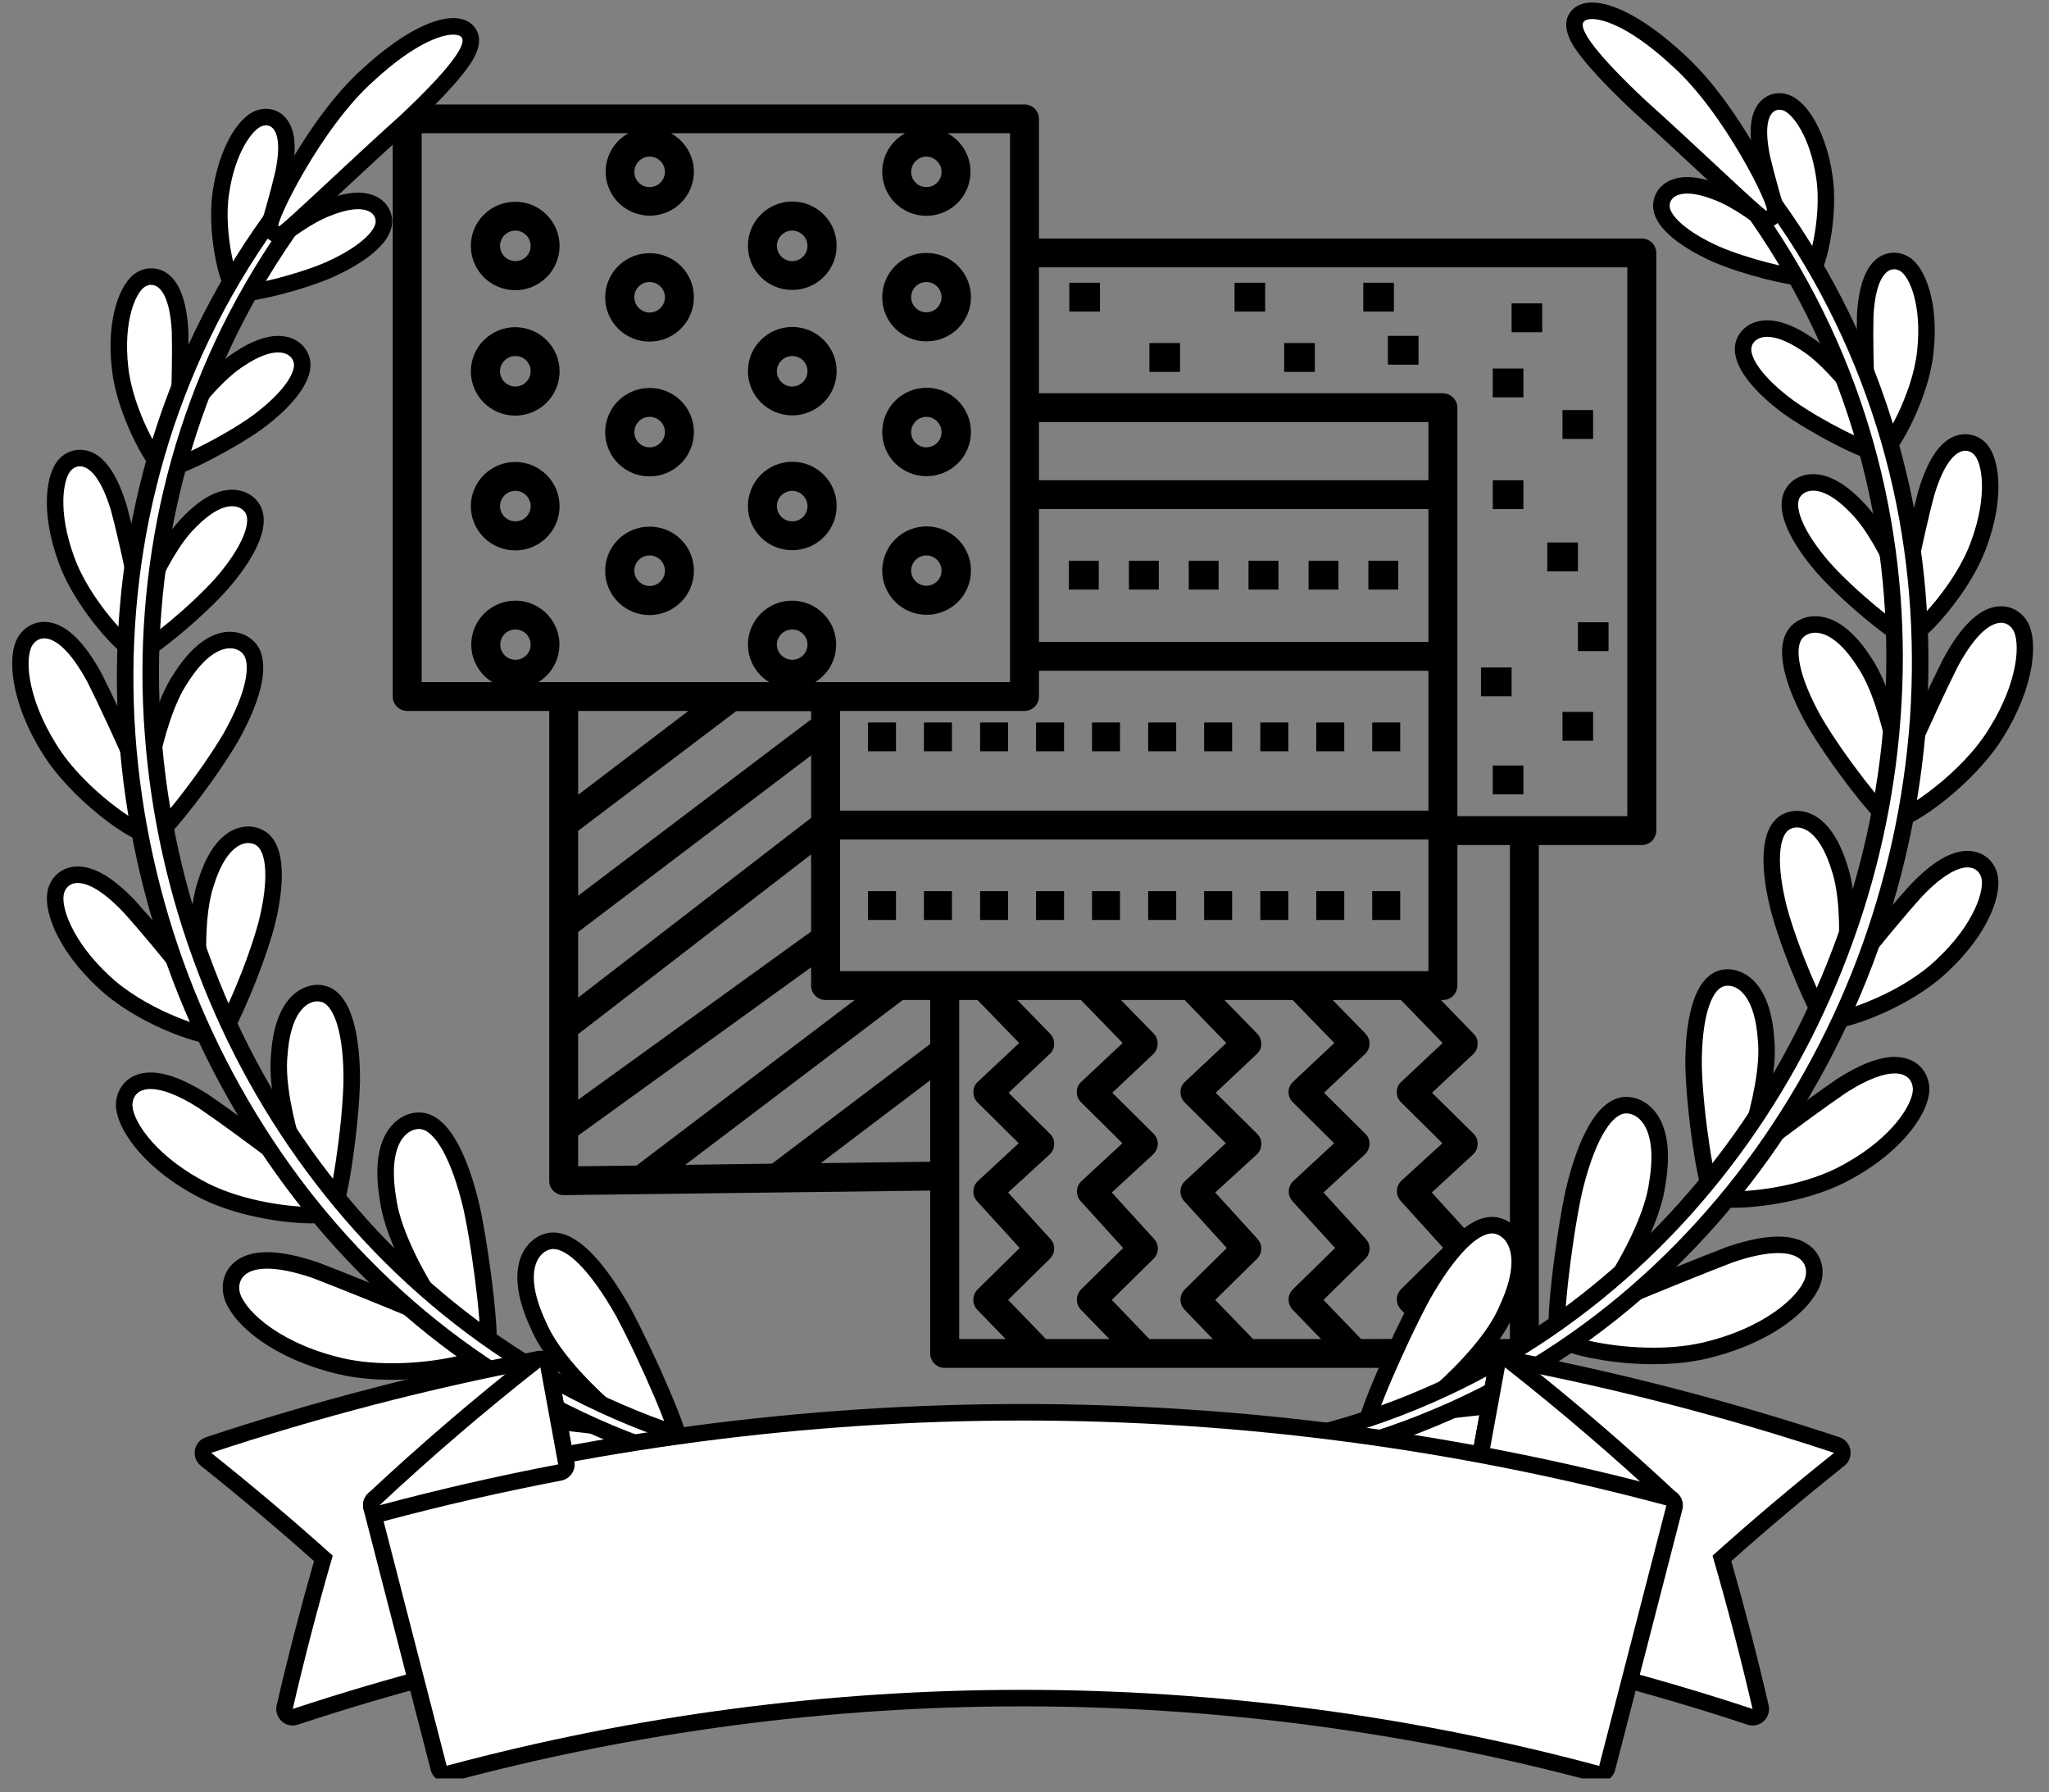 <svg xmlns="http://www.w3.org/2000/svg" xmlns:xlink="http://www.w3.org/1999/xlink" width="239" zoomAndPan="magnify" viewBox="0 0 179.25 156.75" height="209" preserveAspectRatio="xMidYMid meet" version="1.0"><rect x="0" y="0" width="179.25" height="156.75" fill="#808080" stroke="none"/><defs><clipPath id="cebe19b0c3"><path d="M 34.355 9.121 L 144.895 9.121 L 144.895 119.656 L 34.355 119.656 Z M 34.355 9.121 " clip-rule="nonzero"/></clipPath><clipPath id="4fc32d8587"><path d="M 137 0.203 L 156 0.203 L 156 20 L 137 20 Z M 137 0.203 " clip-rule="nonzero"/></clipPath><clipPath id="b9d0adb58d"><path d="M 137 0.203 L 157 0.203 L 157 20 L 137 20 Z M 137 0.203 " clip-rule="nonzero"/></clipPath><clipPath id="47f324a872"><path d="M 32 123 L 147 123 L 147 155.551 L 32 155.551 Z M 32 123 " clip-rule="nonzero"/></clipPath><clipPath id="0193da7f52"><path d="M 31 122 L 148 122 L 148 155.551 L 31 155.551 Z M 31 122 " clip-rule="nonzero"/></clipPath></defs><g clip-path="url(#cebe19b0c3)"><path fill="#000000" d="M 143.629 20.863 L 90.891 20.863 L 90.891 10.395 C 90.891 10.23 90.859 10.066 90.793 9.914 C 90.73 9.758 90.637 9.621 90.52 9.504 C 90.402 9.387 90.266 9.293 90.109 9.23 C 89.953 9.168 89.793 9.137 89.625 9.137 L 35.621 9.137 C 35.453 9.137 35.293 9.168 35.137 9.23 C 34.984 9.293 34.844 9.387 34.727 9.504 C 34.609 9.621 34.516 9.758 34.453 9.914 C 34.387 10.066 34.355 10.23 34.355 10.395 L 34.355 60.922 C 34.355 61.09 34.387 61.25 34.453 61.402 C 34.516 61.559 34.609 61.695 34.727 61.812 C 34.844 61.93 34.984 62.023 35.137 62.086 C 35.293 62.148 35.453 62.184 35.621 62.184 L 48.047 62.184 L 48.047 103.27 C 48.039 103.625 48.168 103.93 48.426 104.172 C 48.672 104.414 48.969 104.535 49.312 104.531 L 49.332 104.531 L 81.375 104.133 L 81.375 118.383 C 81.375 118.547 81.41 118.711 81.473 118.863 C 81.539 119.02 81.629 119.156 81.746 119.273 C 81.867 119.391 82.004 119.48 82.16 119.547 C 82.312 119.609 82.477 119.641 82.641 119.641 L 133.355 119.641 C 133.523 119.641 133.684 119.609 133.84 119.547 C 133.996 119.48 134.133 119.391 134.25 119.273 C 134.367 119.156 134.461 119.02 134.523 118.863 C 134.59 118.711 134.621 118.547 134.621 118.383 L 134.621 73.91 L 143.629 73.91 C 143.797 73.91 143.957 73.879 144.113 73.812 C 144.266 73.75 144.406 73.656 144.523 73.539 C 144.641 73.422 144.734 73.285 144.797 73.129 C 144.863 72.977 144.895 72.816 144.895 72.648 L 144.895 22.125 C 144.895 21.957 144.863 21.797 144.797 21.641 C 144.734 21.484 144.641 21.352 144.523 21.23 C 144.406 21.113 144.266 21.023 144.113 20.957 C 143.957 20.895 143.797 20.863 143.629 20.863 Z M 90.891 36.918 L 124.961 36.918 L 124.961 42.004 L 90.891 42.004 Z M 90.891 44.527 L 124.961 44.527 L 124.961 56.148 L 90.891 56.148 Z M 90.891 60.922 L 90.891 58.672 L 124.961 58.672 L 124.961 70.902 L 73.488 70.902 L 73.488 62.184 L 89.625 62.184 C 89.793 62.184 89.953 62.148 90.109 62.086 C 90.266 62.023 90.402 61.93 90.52 61.812 C 90.637 61.695 90.73 61.559 90.793 61.402 C 90.859 61.25 90.891 61.09 90.891 60.922 Z M 81.039 13.695 C 81.215 13.699 81.387 13.734 81.551 13.805 C 81.711 13.875 81.855 13.973 81.98 14.098 C 82.105 14.223 82.199 14.367 82.27 14.531 C 82.336 14.695 82.367 14.863 82.367 15.039 C 82.367 15.215 82.336 15.387 82.266 15.547 C 82.199 15.711 82.105 15.852 81.98 15.977 C 81.855 16.102 81.711 16.195 81.547 16.266 C 81.387 16.332 81.215 16.363 81.039 16.363 C 80.863 16.363 80.695 16.332 80.531 16.266 C 80.367 16.195 80.223 16.102 80.102 15.977 C 79.977 15.852 79.879 15.711 79.812 15.547 C 79.742 15.387 79.711 15.215 79.711 15.039 C 79.711 14.863 79.742 14.695 79.812 14.531 C 79.879 14.367 79.973 14.223 80.098 14.098 C 80.223 13.973 80.367 13.875 80.527 13.805 C 80.691 13.734 80.863 13.699 81.039 13.695 Z M 56.824 13.695 C 57 13.695 57.172 13.73 57.34 13.797 C 57.504 13.867 57.652 13.965 57.777 14.09 C 57.902 14.215 58 14.359 58.07 14.527 C 58.137 14.691 58.172 14.863 58.172 15.039 C 58.168 15.219 58.133 15.387 58.062 15.551 C 57.992 15.711 57.895 15.855 57.77 15.977 C 57.645 16.102 57.5 16.199 57.336 16.266 C 57.172 16.332 57 16.363 56.824 16.363 C 56.645 16.363 56.477 16.332 56.312 16.266 C 56.152 16.195 56.008 16.102 55.883 15.977 C 55.758 15.852 55.66 15.711 55.594 15.547 C 55.527 15.387 55.492 15.215 55.492 15.039 C 55.492 14.863 55.527 14.695 55.594 14.531 C 55.66 14.367 55.758 14.223 55.883 14.098 C 56.004 13.973 56.148 13.875 56.312 13.805 C 56.477 13.734 56.645 13.699 56.824 13.695 Z M 45.094 57.707 C 44.918 57.707 44.746 57.672 44.586 57.605 C 44.422 57.539 44.277 57.441 44.152 57.316 C 44.027 57.191 43.934 57.051 43.867 56.887 C 43.797 56.727 43.766 56.555 43.766 56.383 C 43.766 56.207 43.797 56.035 43.867 55.875 C 43.934 55.711 44.027 55.57 44.152 55.445 C 44.277 55.32 44.422 55.227 44.586 55.156 C 44.746 55.09 44.918 55.059 45.094 55.059 C 45.27 55.059 45.438 55.09 45.602 55.156 C 45.766 55.227 45.91 55.32 46.035 55.445 C 46.156 55.57 46.254 55.711 46.32 55.875 C 46.391 56.035 46.422 56.207 46.422 56.383 C 46.422 56.555 46.391 56.727 46.32 56.887 C 46.254 57.051 46.156 57.191 46.035 57.316 C 45.91 57.441 45.766 57.539 45.602 57.605 C 45.438 57.672 45.27 57.707 45.094 57.707 Z M 47.098 59.66 C 47.457 59.441 47.77 59.172 48.039 58.852 C 48.309 58.531 48.52 58.176 48.672 57.785 C 48.828 57.395 48.914 56.992 48.934 56.574 C 48.957 56.156 48.91 55.746 48.797 55.344 C 48.684 54.941 48.508 54.566 48.273 54.219 C 48.035 53.875 47.75 53.574 47.418 53.32 C 47.082 53.066 46.719 52.875 46.32 52.738 C 45.922 52.605 45.512 52.535 45.094 52.535 C 44.672 52.535 44.262 52.602 43.863 52.734 C 43.465 52.867 43.098 53.059 42.762 53.312 C 42.426 53.562 42.137 53.863 41.902 54.207 C 41.664 54.555 41.488 54.93 41.371 55.332 C 41.258 55.738 41.211 56.148 41.23 56.566 C 41.25 56.984 41.336 57.391 41.492 57.781 C 41.645 58.172 41.855 58.527 42.125 58.848 C 42.395 59.172 42.711 59.441 43.07 59.66 L 36.887 59.66 L 36.887 11.656 L 54.965 11.656 C 54.57 11.879 54.223 12.16 53.922 12.5 C 53.625 12.844 53.395 13.227 53.234 13.652 C 53.074 14.074 52.988 14.512 52.984 14.965 C 52.977 15.418 53.051 15.859 53.199 16.289 C 53.352 16.715 53.57 17.105 53.859 17.457 C 54.145 17.805 54.484 18.098 54.879 18.328 C 55.27 18.559 55.688 18.715 56.137 18.797 C 56.582 18.883 57.031 18.887 57.48 18.812 C 57.926 18.738 58.352 18.586 58.746 18.363 C 59.141 18.141 59.488 17.855 59.781 17.512 C 60.078 17.168 60.305 16.781 60.461 16.359 C 60.621 15.934 60.699 15.492 60.703 15.039 C 60.703 14.336 60.52 13.684 60.164 13.078 C 59.805 12.473 59.316 12 58.699 11.656 L 79.184 11.656 C 78.934 11.793 78.703 11.953 78.488 12.141 C 78.277 12.328 78.086 12.535 77.918 12.766 C 77.75 12.996 77.609 13.238 77.496 13.5 C 77.383 13.758 77.301 14.027 77.246 14.305 C 77.195 14.582 77.172 14.863 77.18 15.148 C 77.191 15.43 77.23 15.711 77.301 15.984 C 77.371 16.258 77.469 16.52 77.598 16.773 C 77.727 17.027 77.883 17.262 78.062 17.48 C 78.246 17.699 78.449 17.895 78.672 18.066 C 78.898 18.242 79.137 18.387 79.395 18.508 C 79.652 18.629 79.918 18.719 80.195 18.781 C 80.473 18.844 80.754 18.875 81.039 18.875 C 81.324 18.875 81.605 18.844 81.883 18.781 C 82.16 18.719 82.426 18.629 82.684 18.508 C 82.941 18.387 83.18 18.242 83.406 18.066 C 83.629 17.895 83.832 17.699 84.016 17.48 C 84.195 17.262 84.352 17.027 84.48 16.773 C 84.609 16.52 84.707 16.258 84.777 15.984 C 84.848 15.711 84.891 15.43 84.898 15.148 C 84.906 14.863 84.883 14.582 84.832 14.305 C 84.777 14.027 84.695 13.758 84.582 13.5 C 84.469 13.238 84.328 12.996 84.16 12.766 C 83.992 12.535 83.805 12.328 83.59 12.141 C 83.375 11.953 83.145 11.793 82.895 11.656 L 88.359 11.656 L 88.359 59.66 L 71.316 59.66 C 71.602 59.484 71.859 59.273 72.09 59.031 C 72.324 58.789 72.52 58.52 72.68 58.227 C 72.84 57.93 72.961 57.621 73.039 57.293 C 73.121 56.969 73.156 56.641 73.148 56.305 C 73.141 55.969 73.09 55.641 73 55.316 C 72.906 54.996 72.773 54.691 72.598 54.402 C 72.426 54.117 72.219 53.855 71.977 53.625 C 71.734 53.391 71.469 53.191 71.172 53.027 C 70.879 52.863 70.57 52.742 70.242 52.66 C 69.918 52.574 69.586 52.535 69.25 52.539 C 68.914 52.543 68.586 52.59 68.262 52.68 C 67.938 52.77 67.629 52.898 67.34 53.066 C 67.047 53.234 66.785 53.441 66.547 53.68 C 66.312 53.914 66.109 54.18 65.941 54.473 C 65.773 54.762 65.648 55.07 65.559 55.395 C 65.473 55.715 65.43 56.047 65.43 56.383 C 65.434 57.051 65.598 57.676 65.93 58.262 C 66.262 58.844 66.711 59.309 67.285 59.66 Z M 50.578 87.254 L 50.578 81.516 L 70.957 66.07 L 70.957 71.535 Z M 70.957 74.73 L 70.957 81.477 L 50.578 96.188 L 50.578 90.449 Z M 50.578 78.344 L 50.578 72.668 L 64.395 62.203 L 70.957 62.203 L 70.957 62.918 Z M 50.578 69.516 L 50.578 62.184 L 60.219 62.184 Z M 67.961 56.383 C 67.965 56.203 68 56.035 68.07 55.871 C 68.141 55.711 68.238 55.566 68.363 55.445 C 68.488 55.32 68.633 55.223 68.797 55.156 C 68.961 55.09 69.133 55.059 69.312 55.059 C 69.488 55.059 69.656 55.09 69.82 55.156 C 69.98 55.227 70.125 55.32 70.25 55.445 C 70.375 55.57 70.473 55.711 70.539 55.875 C 70.605 56.035 70.641 56.207 70.641 56.383 C 70.641 56.555 70.605 56.727 70.539 56.887 C 70.473 57.051 70.375 57.191 70.25 57.316 C 70.125 57.441 69.98 57.539 69.82 57.605 C 69.656 57.672 69.488 57.707 69.312 57.707 C 69.133 57.707 68.961 57.672 68.797 57.605 C 68.633 57.539 68.488 57.441 68.363 57.32 C 68.238 57.195 68.141 57.051 68.07 56.891 C 68 56.727 67.965 56.559 67.961 56.383 Z M 50.578 102.008 L 50.578 99.32 L 70.957 84.605 L 70.957 86.203 C 70.957 86.371 70.988 86.531 71.051 86.688 C 71.117 86.84 71.207 86.977 71.328 87.098 C 71.445 87.215 71.582 87.305 71.738 87.371 C 71.891 87.434 72.055 87.465 72.223 87.465 L 74.773 87.465 L 55.684 101.945 Z M 81.375 101.609 L 71.801 101.734 L 81.375 94.484 Z M 81.375 91.312 L 67.539 101.777 L 59.945 101.883 L 78.973 87.465 L 81.375 87.465 Z M 73.488 84.941 L 73.488 73.426 L 124.961 73.426 L 124.961 84.941 Z M 83.91 117.121 L 83.91 87.465 L 85.512 87.465 L 89.16 91.227 L 85.555 94.609 C 85.285 94.852 85.148 95.152 85.152 95.516 C 85.148 95.863 85.27 96.164 85.512 96.418 L 89.117 99.992 L 85.555 103.293 C 85.434 103.402 85.336 103.535 85.266 103.684 C 85.195 103.836 85.156 103.992 85.148 104.156 C 85.141 104.32 85.164 104.48 85.219 104.637 C 85.277 104.793 85.359 104.934 85.469 105.055 L 89.203 109.156 L 85.531 112.77 C 85.414 112.887 85.32 113.023 85.254 113.176 C 85.188 113.328 85.152 113.488 85.148 113.656 C 85.145 113.82 85.172 113.984 85.23 114.137 C 85.289 114.293 85.375 114.434 85.492 114.555 L 87.98 117.121 Z M 91.504 117.121 L 88.191 113.695 L 91.84 110.102 C 91.957 109.988 92.051 109.855 92.117 109.707 C 92.184 109.559 92.219 109.398 92.223 109.238 C 92.227 109.074 92.199 108.914 92.141 108.762 C 92.082 108.609 91.996 108.477 91.883 108.355 L 88.191 104.301 L 91.82 100.98 C 92.078 100.734 92.211 100.434 92.219 100.074 C 92.23 99.711 92.102 99.402 91.84 99.152 L 88.234 95.578 L 91.82 92.195 C 92.082 91.957 92.215 91.664 92.219 91.312 C 92.219 90.965 92.102 90.66 91.859 90.406 L 88.992 87.465 L 94.562 87.465 L 98.211 91.227 L 94.602 94.609 C 94.332 94.852 94.199 95.152 94.203 95.516 C 94.195 95.871 94.324 96.172 94.582 96.418 L 98.191 99.992 L 94.625 103.293 C 94.5 103.402 94.402 103.531 94.332 103.684 C 94.258 103.832 94.219 103.988 94.211 104.156 C 94.203 104.32 94.227 104.484 94.285 104.641 C 94.344 104.797 94.426 104.934 94.539 105.055 L 98.254 109.156 L 94.582 112.77 C 94.465 112.887 94.371 113.023 94.309 113.18 C 94.242 113.332 94.211 113.492 94.207 113.66 C 94.207 113.824 94.234 113.988 94.297 114.141 C 94.359 114.297 94.445 114.434 94.562 114.555 L 97.051 117.121 Z M 100.551 117.121 L 97.262 113.695 L 100.91 110.102 C 101.027 109.988 101.121 109.855 101.188 109.707 C 101.254 109.559 101.289 109.398 101.293 109.238 C 101.297 109.074 101.27 108.914 101.211 108.762 C 101.152 108.609 101.066 108.477 100.953 108.355 L 97.262 104.301 L 100.867 100.98 C 101.125 100.73 101.266 100.43 101.289 100.074 C 101.289 99.715 101.164 99.406 100.91 99.152 L 97.305 95.578 L 100.891 92.195 C 101.137 91.953 101.266 91.656 101.27 91.312 C 101.285 90.961 101.176 90.66 100.934 90.406 L 98.062 87.465 L 103.633 87.465 L 107.281 91.227 L 103.676 94.609 C 103.402 94.852 103.27 95.152 103.273 95.516 C 103.27 95.863 103.387 96.164 103.633 96.418 L 107.238 99.992 L 103.676 103.293 C 103.551 103.402 103.457 103.535 103.387 103.684 C 103.316 103.836 103.277 103.992 103.27 104.156 C 103.262 104.32 103.285 104.48 103.34 104.637 C 103.395 104.793 103.48 104.934 103.59 105.055 L 107.324 109.156 L 103.652 112.77 C 103.531 112.887 103.438 113.023 103.371 113.176 C 103.305 113.332 103.273 113.492 103.27 113.66 C 103.27 113.824 103.297 113.988 103.363 114.145 C 103.426 114.301 103.516 114.438 103.633 114.555 L 106.102 117.121 Z M 109.621 117.121 L 106.312 113.695 L 109.961 110.102 C 110.078 109.988 110.172 109.855 110.238 109.707 C 110.305 109.559 110.336 109.398 110.34 109.238 C 110.344 109.074 110.316 108.914 110.258 108.762 C 110.199 108.609 110.113 108.477 110.004 108.355 L 106.312 104.301 L 109.938 100.98 C 110.199 100.734 110.332 100.434 110.34 100.074 C 110.352 99.711 110.223 99.402 109.961 99.152 L 106.352 95.578 L 109.938 92.195 C 110.203 91.957 110.336 91.664 110.34 91.312 C 110.34 90.965 110.219 90.66 109.98 90.406 L 107.113 87.465 L 113.082 87.465 L 116.73 91.227 L 113.125 94.609 C 112.863 94.855 112.73 95.156 112.723 95.516 C 112.727 95.867 112.855 96.168 113.105 96.418 L 116.711 99.992 L 113.145 103.293 C 113.023 103.402 112.93 103.535 112.859 103.684 C 112.789 103.836 112.75 103.992 112.742 104.156 C 112.734 104.32 112.758 104.48 112.812 104.637 C 112.867 104.793 112.949 104.934 113.062 105.055 L 116.797 109.156 L 113.105 112.77 C 112.984 112.887 112.895 113.023 112.828 113.18 C 112.766 113.332 112.73 113.492 112.73 113.66 C 112.727 113.824 112.758 113.988 112.816 114.141 C 112.879 114.297 112.969 114.434 113.082 114.555 L 115.57 117.121 Z M 119.074 117.121 L 115.781 113.695 L 119.434 110.102 C 119.551 109.988 119.641 109.855 119.707 109.707 C 119.773 109.559 119.809 109.398 119.812 109.238 C 119.816 109.074 119.789 108.914 119.73 108.762 C 119.672 108.609 119.586 108.477 119.473 108.355 L 115.781 104.301 L 119.391 100.98 C 119.648 100.73 119.789 100.43 119.812 100.074 C 119.82 99.711 119.695 99.402 119.434 99.152 L 115.824 95.578 L 119.41 92.195 C 119.664 91.953 119.797 91.66 119.812 91.312 C 119.812 90.965 119.691 90.66 119.453 90.406 L 116.586 87.465 L 122.555 87.465 L 126.203 91.227 L 122.598 94.609 C 122.324 94.852 122.191 95.152 122.195 95.516 C 122.188 95.871 122.316 96.172 122.574 96.418 L 126.184 99.992 L 122.598 103.27 C 122.477 103.383 122.383 103.516 122.312 103.668 C 122.246 103.816 122.207 103.977 122.203 104.141 C 122.195 104.305 122.223 104.465 122.281 104.621 C 122.336 104.773 122.422 104.914 122.531 105.035 L 126.246 109.133 L 122.574 112.75 C 122.457 112.867 122.367 113.004 122.301 113.156 C 122.234 113.312 122.203 113.473 122.199 113.637 C 122.199 113.805 122.23 113.965 122.289 114.121 C 122.352 114.277 122.438 114.414 122.555 114.535 L 125.043 117.098 Z M 132.09 117.121 L 128.547 117.121 L 125.234 113.695 L 128.902 110.102 C 129.016 109.984 129.105 109.852 129.168 109.703 C 129.23 109.555 129.266 109.398 129.27 109.238 C 129.273 109.074 129.246 108.918 129.191 108.766 C 129.137 108.613 129.055 108.477 128.945 108.355 L 125.254 104.301 L 128.863 100.98 C 129.121 100.734 129.254 100.434 129.262 100.074 C 129.281 99.715 129.16 99.406 128.902 99.152 L 125.277 95.578 L 128.883 92.195 C 129.133 91.953 129.258 91.656 129.262 91.312 C 129.281 90.953 129.164 90.652 128.902 90.406 L 126.055 87.465 L 126.227 87.465 C 126.391 87.465 126.555 87.434 126.711 87.371 C 126.863 87.305 127 87.215 127.121 87.098 C 127.238 86.977 127.328 86.84 127.395 86.688 C 127.457 86.531 127.492 86.371 127.492 86.203 L 127.492 73.91 L 132.09 73.91 Z M 142.363 71.387 L 127.492 71.387 L 127.492 35.66 C 127.492 35.492 127.457 35.332 127.395 35.176 C 127.328 35.02 127.238 34.887 127.121 34.766 C 127 34.648 126.863 34.559 126.711 34.492 C 126.555 34.43 126.391 34.398 126.227 34.398 L 90.891 34.398 L 90.891 23.383 L 142.363 23.383 Z M 142.363 71.387 " fill-opacity="1" fill-rule="nonzero"/></g><path fill="#000000" d="M 93.508 49.047 L 96.121 49.047 L 96.121 51.566 L 93.508 51.566 Z M 93.508 49.047 " fill-opacity="1" fill-rule="nonzero"/><path fill="#000000" d="M 119.707 49.047 L 122.32 49.047 L 122.32 51.566 L 119.707 51.566 Z M 119.707 49.047 " fill-opacity="1" fill-rule="nonzero"/><path fill="#000000" d="M 114.477 49.047 L 117.09 49.047 L 117.09 51.566 L 114.477 51.566 Z M 114.477 49.047 " fill-opacity="1" fill-rule="nonzero"/><path fill="#000000" d="M 98.758 49.047 L 101.375 49.047 L 101.375 51.566 L 98.758 51.566 Z M 98.758 49.047 " fill-opacity="1" fill-rule="nonzero"/><path fill="#000000" d="M 109.223 49.047 L 111.84 49.047 L 111.84 51.566 L 109.223 51.566 Z M 109.223 49.047 " fill-opacity="1" fill-rule="nonzero"/><path fill="#000000" d="M 103.992 49.047 L 106.605 49.047 L 106.605 51.566 L 103.992 51.566 Z M 103.992 49.047 " fill-opacity="1" fill-rule="nonzero"/><path fill="#000000" d="M 105.34 63.191 L 107.789 63.191 L 107.789 65.711 L 105.34 65.711 Z M 105.34 63.191 " fill-opacity="1" fill-rule="nonzero"/><path fill="#000000" d="M 100.445 63.191 L 102.895 63.191 L 102.895 65.711 L 100.445 65.711 Z M 100.445 63.191 " fill-opacity="1" fill-rule="nonzero"/><path fill="#000000" d="M 110.254 63.191 L 112.703 63.191 L 112.703 65.711 L 110.254 65.711 Z M 110.254 63.191 " fill-opacity="1" fill-rule="nonzero"/><path fill="#000000" d="M 85.742 63.191 L 88.191 63.191 L 88.191 65.711 L 85.742 65.711 Z M 85.742 63.191 " fill-opacity="1" fill-rule="nonzero"/><path fill="#000000" d="M 80.828 63.191 L 83.277 63.191 L 83.277 65.711 L 80.828 65.711 Z M 80.828 63.191 " fill-opacity="1" fill-rule="nonzero"/><path fill="#000000" d="M 75.934 63.191 L 78.383 63.191 L 78.383 65.711 L 75.934 65.711 Z M 75.934 63.191 " fill-opacity="1" fill-rule="nonzero"/><path fill="#000000" d="M 90.637 63.191 L 93.086 63.191 L 93.086 65.711 L 90.637 65.711 Z M 90.637 63.191 " fill-opacity="1" fill-rule="nonzero"/><path fill="#000000" d="M 95.531 63.191 L 97.98 63.191 L 97.98 65.711 L 95.531 65.711 Z M 95.531 63.191 " fill-opacity="1" fill-rule="nonzero"/><path fill="#000000" d="M 120.043 63.191 L 122.492 63.191 L 122.492 65.711 L 120.043 65.711 Z M 120.043 63.191 " fill-opacity="1" fill-rule="nonzero"/><path fill="#000000" d="M 115.148 63.191 L 117.598 63.191 L 117.598 65.711 L 115.148 65.711 Z M 115.148 63.191 " fill-opacity="1" fill-rule="nonzero"/><path fill="#000000" d="M 120.043 77.945 L 122.492 77.945 L 122.492 80.465 L 120.043 80.465 Z M 120.043 77.945 " fill-opacity="1" fill-rule="nonzero"/><path fill="#000000" d="M 110.254 77.945 L 112.703 77.945 L 112.703 80.465 L 110.254 80.465 Z M 110.254 77.945 " fill-opacity="1" fill-rule="nonzero"/><path fill="#000000" d="M 105.34 77.945 L 107.789 77.945 L 107.789 80.465 L 105.34 80.465 Z M 105.34 77.945 " fill-opacity="1" fill-rule="nonzero"/><path fill="#000000" d="M 100.445 77.945 L 102.895 77.945 L 102.895 80.465 L 100.445 80.465 Z M 100.445 77.945 " fill-opacity="1" fill-rule="nonzero"/><path fill="#000000" d="M 115.148 77.945 L 117.598 77.945 L 117.598 80.465 L 115.148 80.465 Z M 115.148 77.945 " fill-opacity="1" fill-rule="nonzero"/><path fill="#000000" d="M 75.934 77.945 L 78.383 77.945 L 78.383 80.465 L 75.934 80.465 Z M 75.934 77.945 " fill-opacity="1" fill-rule="nonzero"/><path fill="#000000" d="M 80.828 77.945 L 83.277 77.945 L 83.277 80.465 L 80.828 80.465 Z M 80.828 77.945 " fill-opacity="1" fill-rule="nonzero"/><path fill="#000000" d="M 90.637 77.945 L 93.086 77.945 L 93.086 80.465 L 90.637 80.465 Z M 90.637 77.945 " fill-opacity="1" fill-rule="nonzero"/><path fill="#000000" d="M 95.531 77.945 L 97.98 77.945 L 97.98 80.465 L 95.531 80.465 Z M 95.531 77.945 " fill-opacity="1" fill-rule="nonzero"/><path fill="#000000" d="M 85.742 77.945 L 88.191 77.945 L 88.191 80.465 L 85.742 80.465 Z M 85.742 77.945 " fill-opacity="1" fill-rule="nonzero"/><path fill="#000000" d="M 132.238 26.535 L 134.914 26.535 L 134.914 29.059 L 132.238 29.059 Z M 132.238 26.535 " fill-opacity="1" fill-rule="nonzero"/><path fill="#000000" d="M 135.359 47.449 L 138.039 47.449 L 138.039 49.973 L 135.359 49.973 Z M 135.359 47.449 " fill-opacity="1" fill-rule="nonzero"/><path fill="#000000" d="M 130.59 66.953 L 133.27 66.953 L 133.27 69.477 L 130.59 69.477 Z M 130.59 66.953 " fill-opacity="1" fill-rule="nonzero"/><path fill="#000000" d="M 129.559 58.379 L 132.238 58.379 L 132.238 60.898 L 129.559 60.898 Z M 129.559 58.379 " fill-opacity="1" fill-rule="nonzero"/><path fill="#000000" d="M 130.59 42.004 L 133.27 42.004 L 133.27 44.527 L 130.59 44.527 Z M 130.59 42.004 " fill-opacity="1" fill-rule="nonzero"/><path fill="#000000" d="M 136.688 35.867 L 139.367 35.867 L 139.367 38.391 L 136.688 38.391 Z M 136.688 35.867 " fill-opacity="1" fill-rule="nonzero"/><path fill="#000000" d="M 136.688 62.266 L 139.367 62.266 L 139.367 64.789 L 136.688 64.789 Z M 136.688 62.266 " fill-opacity="1" fill-rule="nonzero"/><path fill="#000000" d="M 121.414 29.375 L 124.094 29.375 L 124.094 31.895 L 121.414 31.895 Z M 121.414 29.375 " fill-opacity="1" fill-rule="nonzero"/><path fill="#000000" d="M 119.262 24.73 L 121.941 24.73 L 121.941 27.25 L 119.262 27.25 Z M 119.262 24.73 " fill-opacity="1" fill-rule="nonzero"/><path fill="#000000" d="M 130.59 32.234 L 133.27 32.234 L 133.27 34.754 L 130.59 34.754 Z M 130.59 32.234 " fill-opacity="1" fill-rule="nonzero"/><path fill="#000000" d="M 138.039 54.426 L 140.719 54.426 L 140.719 56.949 L 138.039 56.949 Z M 138.039 54.426 " fill-opacity="1" fill-rule="nonzero"/><path fill="#000000" d="M 108 24.73 L 110.68 24.73 L 110.68 27.25 L 108 27.25 Z M 108 24.73 " fill-opacity="1" fill-rule="nonzero"/><path fill="#000000" d="M 112.344 30.004 L 115.023 30.004 L 115.023 32.527 L 112.344 32.527 Z M 112.344 30.004 " fill-opacity="1" fill-rule="nonzero"/><path fill="#000000" d="M 100.551 30.004 L 103.23 30.004 L 103.23 32.527 L 100.551 32.527 Z M 100.551 30.004 " fill-opacity="1" fill-rule="nonzero"/><path fill="#000000" d="M 93.547 24.73 L 96.227 24.73 L 96.227 27.25 L 93.547 27.25 Z M 93.547 24.73 " fill-opacity="1" fill-rule="nonzero"/><path fill="#000000" d="M 45.094 17.648 C 44.578 17.645 44.082 17.738 43.605 17.934 C 43.129 18.129 42.707 18.406 42.34 18.766 C 41.973 19.129 41.691 19.547 41.492 20.02 C 41.293 20.492 41.191 20.984 41.191 21.5 C 41.188 22.012 41.285 22.508 41.48 22.98 C 41.676 23.457 41.957 23.875 42.32 24.242 C 42.684 24.605 43.102 24.887 43.578 25.082 C 44.055 25.281 44.551 25.379 45.066 25.383 C 45.582 25.383 46.078 25.285 46.555 25.09 C 47.031 24.895 47.449 24.613 47.816 24.25 C 48.18 23.887 48.461 23.469 48.656 22.996 C 48.855 22.52 48.953 22.027 48.953 21.516 C 48.953 21.004 48.855 20.512 48.66 20.039 C 48.465 19.566 48.188 19.148 47.824 18.785 C 47.461 18.426 47.047 18.145 46.574 17.945 C 46.098 17.75 45.605 17.648 45.094 17.648 Z M 45.094 22.836 C 44.918 22.84 44.746 22.805 44.582 22.738 C 44.418 22.672 44.273 22.574 44.145 22.453 C 44.02 22.328 43.922 22.184 43.852 22.023 C 43.781 21.859 43.746 21.691 43.742 21.516 C 43.742 21.336 43.777 21.164 43.848 21 C 43.914 20.836 44.012 20.688 44.141 20.562 C 44.266 20.438 44.41 20.34 44.578 20.27 C 44.742 20.203 44.914 20.168 45.094 20.168 C 45.27 20.172 45.441 20.207 45.605 20.277 C 45.766 20.348 45.91 20.445 46.035 20.57 C 46.16 20.695 46.254 20.84 46.32 21.004 C 46.391 21.168 46.422 21.336 46.422 21.516 C 46.422 21.688 46.391 21.859 46.32 22.02 C 46.254 22.184 46.156 22.324 46.035 22.449 C 45.91 22.574 45.766 22.668 45.602 22.738 C 45.438 22.805 45.27 22.836 45.094 22.836 Z M 45.094 22.836 " fill-opacity="1" fill-rule="nonzero"/><path fill="#000000" d="M 45.094 28.617 C 44.578 28.613 44.082 28.711 43.602 28.906 C 43.125 29.102 42.703 29.379 42.336 29.742 C 41.973 30.102 41.688 30.52 41.492 30.996 C 41.293 31.469 41.191 31.965 41.191 32.477 C 41.191 32.992 41.289 33.484 41.484 33.961 C 41.684 34.438 41.965 34.855 42.328 35.219 C 42.691 35.582 43.113 35.863 43.59 36.059 C 44.066 36.254 44.562 36.352 45.078 36.352 C 45.594 36.352 46.09 36.25 46.566 36.055 C 47.043 35.855 47.465 35.574 47.828 35.211 C 48.191 34.844 48.469 34.426 48.664 33.949 C 48.859 33.473 48.957 32.977 48.953 32.465 C 48.953 31.953 48.852 31.465 48.656 30.996 C 48.457 30.523 48.18 30.109 47.816 29.75 C 47.457 29.391 47.039 29.113 46.566 28.914 C 46.098 28.719 45.605 28.621 45.094 28.617 Z M 45.094 33.809 C 44.914 33.809 44.742 33.773 44.578 33.707 C 44.41 33.637 44.266 33.539 44.141 33.414 C 44.012 33.289 43.914 33.145 43.848 32.977 C 43.777 32.812 43.742 32.641 43.742 32.465 C 43.746 32.289 43.781 32.117 43.852 31.957 C 43.922 31.793 44.02 31.648 44.145 31.527 C 44.273 31.402 44.418 31.309 44.582 31.238 C 44.746 31.172 44.918 31.141 45.094 31.141 C 45.27 31.141 45.438 31.172 45.602 31.242 C 45.766 31.309 45.91 31.402 46.035 31.527 C 46.156 31.652 46.254 31.793 46.32 31.957 C 46.391 32.121 46.422 32.289 46.422 32.465 C 46.422 32.641 46.391 32.809 46.32 32.973 C 46.254 33.137 46.16 33.281 46.035 33.406 C 45.91 33.535 45.766 33.633 45.605 33.699 C 45.441 33.77 45.27 33.805 45.094 33.809 Z M 45.094 33.809 " fill-opacity="1" fill-rule="nonzero"/><path fill="#000000" d="M 45.094 40.406 C 44.578 40.406 44.082 40.5 43.605 40.695 C 43.129 40.891 42.707 41.168 42.34 41.527 C 41.973 41.891 41.691 42.309 41.492 42.781 C 41.293 43.254 41.191 43.746 41.191 44.262 C 41.188 44.773 41.285 45.27 41.48 45.742 C 41.676 46.219 41.957 46.637 42.32 47.004 C 42.684 47.367 43.102 47.648 43.578 47.844 C 44.055 48.043 44.551 48.141 45.066 48.141 C 45.582 48.145 46.078 48.047 46.555 47.852 C 47.031 47.652 47.449 47.375 47.816 47.012 C 48.18 46.648 48.461 46.23 48.656 45.758 C 48.855 45.281 48.953 44.789 48.953 44.273 C 48.953 43.766 48.855 43.273 48.66 42.801 C 48.465 42.328 48.188 41.91 47.824 41.547 C 47.461 41.188 47.047 40.906 46.574 40.707 C 46.098 40.512 45.605 40.41 45.094 40.406 Z M 45.094 45.598 C 44.918 45.598 44.746 45.566 44.582 45.5 C 44.418 45.434 44.273 45.336 44.145 45.211 C 44.02 45.09 43.922 44.945 43.852 44.785 C 43.781 44.621 43.746 44.453 43.742 44.273 C 43.742 44.098 43.777 43.926 43.848 43.762 C 43.914 43.594 44.012 43.449 44.141 43.324 C 44.266 43.199 44.41 43.102 44.578 43.031 C 44.742 42.965 44.914 42.93 45.094 42.93 C 45.27 42.934 45.441 42.969 45.605 43.039 C 45.766 43.109 45.91 43.207 46.035 43.332 C 46.16 43.457 46.254 43.602 46.32 43.766 C 46.391 43.93 46.422 44.098 46.422 44.273 C 46.422 44.449 46.391 44.621 46.32 44.781 C 46.254 44.945 46.156 45.086 46.035 45.211 C 45.91 45.336 45.766 45.43 45.602 45.5 C 45.438 45.566 45.27 45.598 45.094 45.598 Z M 45.094 45.598 " fill-opacity="1" fill-rule="nonzero"/><path fill="#000000" d="M 56.824 22.145 C 56.309 22.145 55.812 22.242 55.336 22.438 C 54.859 22.637 54.438 22.918 54.074 23.281 C 53.711 23.645 53.43 24.062 53.234 24.535 C 53.039 25.012 52.941 25.504 52.941 26.02 C 52.941 26.531 53.043 27.027 53.238 27.5 C 53.438 27.973 53.719 28.391 54.086 28.754 C 54.449 29.117 54.871 29.395 55.348 29.59 C 55.824 29.785 56.32 29.879 56.836 29.879 C 57.352 29.875 57.848 29.777 58.324 29.578 C 58.797 29.379 59.215 29.098 59.578 28.734 C 59.941 28.367 60.223 27.949 60.414 27.473 C 60.609 27 60.707 26.504 60.703 25.992 C 60.703 25.48 60.605 24.988 60.406 24.516 C 60.211 24.043 59.93 23.625 59.566 23.262 C 59.203 22.902 58.781 22.625 58.305 22.43 C 57.832 22.238 57.336 22.141 56.824 22.145 Z M 56.824 27.336 C 56.645 27.332 56.477 27.297 56.312 27.227 C 56.148 27.156 56.004 27.059 55.883 26.934 C 55.758 26.809 55.66 26.664 55.594 26.5 C 55.527 26.336 55.492 26.168 55.492 25.992 C 55.492 25.816 55.527 25.645 55.594 25.484 C 55.66 25.32 55.758 25.18 55.883 25.055 C 56.008 24.93 56.152 24.836 56.312 24.766 C 56.477 24.699 56.645 24.668 56.824 24.668 C 57 24.668 57.172 24.699 57.336 24.766 C 57.5 24.832 57.645 24.93 57.77 25.055 C 57.895 25.176 57.992 25.32 58.062 25.48 C 58.133 25.645 58.168 25.812 58.172 25.992 C 58.172 26.168 58.137 26.34 58.07 26.504 C 58 26.672 57.902 26.816 57.777 26.941 C 57.652 27.066 57.504 27.164 57.34 27.234 C 57.172 27.301 57 27.336 56.824 27.336 Z M 56.824 27.336 " fill-opacity="1" fill-rule="nonzero"/><path fill="#000000" d="M 56.824 33.934 C 56.309 33.934 55.812 34.031 55.336 34.23 C 54.863 34.426 54.441 34.703 54.078 35.066 C 53.715 35.43 53.434 35.848 53.238 36.32 C 53.039 36.797 52.941 37.289 52.941 37.801 C 52.941 38.316 53.039 38.809 53.238 39.281 C 53.434 39.754 53.715 40.176 54.078 40.535 C 54.441 40.898 54.863 41.18 55.336 41.375 C 55.812 41.57 56.309 41.668 56.824 41.668 C 57.336 41.668 57.832 41.57 58.309 41.375 C 58.785 41.18 59.203 40.898 59.566 40.535 C 59.93 40.176 60.211 39.754 60.41 39.281 C 60.605 38.809 60.703 38.316 60.703 37.801 C 60.707 37.547 60.68 37.297 60.633 37.047 C 60.586 36.797 60.512 36.555 60.414 36.32 C 60.316 36.082 60.199 35.859 60.055 35.648 C 59.914 35.438 59.754 35.242 59.574 35.062 C 59.395 34.883 59.195 34.723 58.984 34.578 C 58.77 34.438 58.547 34.32 58.312 34.223 C 58.074 34.125 57.832 34.055 57.582 34.004 C 57.332 33.957 57.078 33.934 56.824 33.934 Z M 56.824 39.125 C 56.645 39.125 56.477 39.094 56.312 39.023 C 56.152 38.957 56.008 38.863 55.883 38.738 C 55.758 38.613 55.66 38.473 55.594 38.309 C 55.527 38.145 55.492 37.977 55.492 37.801 C 55.492 37.625 55.527 37.457 55.594 37.293 C 55.66 37.129 55.758 36.984 55.883 36.859 C 56.004 36.73 56.148 36.633 56.312 36.566 C 56.477 36.496 56.645 36.461 56.824 36.457 C 57 36.457 57.172 36.492 57.34 36.559 C 57.504 36.629 57.652 36.727 57.777 36.852 C 57.902 36.977 58 37.121 58.07 37.289 C 58.137 37.453 58.172 37.625 58.172 37.801 C 58.168 37.98 58.133 38.148 58.062 38.309 C 57.992 38.473 57.895 38.617 57.77 38.738 C 57.645 38.863 57.5 38.957 57.336 39.027 C 57.172 39.094 57 39.125 56.824 39.125 Z M 56.824 39.125 " fill-opacity="1" fill-rule="nonzero"/><path fill="#000000" d="M 56.824 46.062 C 56.309 46.062 55.812 46.16 55.336 46.355 C 54.859 46.555 54.438 46.832 54.074 47.195 C 53.711 47.559 53.43 47.98 53.234 48.453 C 53.039 48.93 52.941 49.422 52.941 49.938 C 52.941 50.449 53.043 50.941 53.238 51.418 C 53.438 51.891 53.719 52.309 54.086 52.672 C 54.449 53.031 54.871 53.312 55.348 53.508 C 55.824 53.703 56.32 53.797 56.836 53.797 C 57.352 53.793 57.848 53.695 58.324 53.496 C 58.797 53.297 59.215 53.016 59.578 52.652 C 59.941 52.285 60.223 51.867 60.414 51.391 C 60.609 50.914 60.707 50.422 60.703 49.906 C 60.703 49.395 60.605 48.902 60.406 48.43 C 60.211 47.957 59.93 47.543 59.566 47.18 C 59.203 46.82 58.781 46.543 58.305 46.348 C 57.832 46.156 57.336 46.059 56.824 46.062 Z M 56.824 51.254 C 56.645 51.25 56.477 51.215 56.312 51.145 C 56.148 51.074 56.004 50.977 55.883 50.852 C 55.758 50.727 55.66 50.582 55.594 50.418 C 55.527 50.254 55.492 50.086 55.492 49.906 C 55.492 49.73 55.527 49.562 55.594 49.402 C 55.66 49.238 55.758 49.094 55.883 48.973 C 56.008 48.848 56.152 48.75 56.312 48.684 C 56.477 48.617 56.645 48.582 56.824 48.582 C 57 48.582 57.172 48.617 57.336 48.684 C 57.5 48.75 57.645 48.848 57.77 48.969 C 57.895 49.094 57.992 49.238 58.062 49.398 C 58.133 49.562 58.168 49.73 58.172 49.906 C 58.172 50.086 58.137 50.258 58.07 50.422 C 58 50.586 57.902 50.734 57.777 50.859 C 57.652 50.984 57.504 51.082 57.34 51.152 C 57.172 51.219 57 51.254 56.824 51.254 Z M 56.824 51.254 " fill-opacity="1" fill-rule="nonzero"/><path fill="#000000" d="M 69.312 25.359 C 69.824 25.359 70.32 25.262 70.797 25.066 C 71.273 24.867 71.695 24.59 72.059 24.227 C 72.422 23.863 72.703 23.441 72.898 22.969 C 73.094 22.492 73.191 22 73.191 21.484 C 73.191 20.973 73.09 20.48 72.895 20.004 C 72.695 19.531 72.414 19.113 72.047 18.75 C 71.684 18.391 71.262 18.109 70.785 17.914 C 70.309 17.719 69.812 17.625 69.297 17.625 C 68.781 17.629 68.285 17.727 67.809 17.926 C 67.336 18.125 66.918 18.406 66.555 18.77 C 66.191 19.137 65.91 19.555 65.719 20.031 C 65.523 20.508 65.426 21 65.43 21.516 C 65.43 22.027 65.527 22.52 65.727 22.992 C 65.922 23.465 66.203 23.879 66.566 24.242 C 66.93 24.602 67.352 24.879 67.828 25.074 C 68.301 25.266 68.797 25.363 69.312 25.359 Z M 69.312 20.168 C 69.488 20.172 69.656 20.207 69.82 20.277 C 69.984 20.348 70.129 20.445 70.25 20.57 C 70.375 20.695 70.473 20.84 70.539 21.004 C 70.605 21.168 70.641 21.336 70.641 21.516 C 70.641 21.688 70.605 21.859 70.539 22.02 C 70.473 22.184 70.375 22.324 70.25 22.449 C 70.125 22.574 69.98 22.668 69.82 22.738 C 69.656 22.805 69.488 22.836 69.312 22.836 C 69.133 22.84 68.961 22.805 68.797 22.738 C 68.633 22.672 68.488 22.574 68.363 22.453 C 68.238 22.328 68.141 22.184 68.07 22.023 C 68 21.859 67.965 21.691 67.961 21.516 C 67.961 21.336 67.996 21.164 68.062 21 C 68.133 20.836 68.23 20.688 68.355 20.562 C 68.484 20.438 68.629 20.34 68.793 20.27 C 68.961 20.203 69.133 20.168 69.312 20.168 Z M 69.312 20.168 " fill-opacity="1" fill-rule="nonzero"/><path fill="#000000" d="M 69.312 36.332 C 69.824 36.332 70.32 36.234 70.797 36.035 C 71.27 35.84 71.691 35.562 72.055 35.199 C 72.418 34.836 72.699 34.418 72.898 33.945 C 73.094 33.469 73.191 32.977 73.191 32.465 C 73.191 31.949 73.094 31.457 72.898 30.984 C 72.699 30.512 72.418 30.094 72.055 29.73 C 71.691 29.367 71.27 29.086 70.797 28.891 C 70.32 28.695 69.824 28.598 69.312 28.598 C 68.797 28.598 68.301 28.695 67.824 28.891 C 67.352 29.086 66.93 29.367 66.566 29.73 C 66.203 30.094 65.922 30.512 65.723 30.984 C 65.527 31.457 65.43 31.949 65.43 32.465 C 65.43 32.977 65.527 33.469 65.723 33.945 C 65.922 34.418 66.203 34.836 66.566 35.199 C 66.93 35.562 67.352 35.84 67.824 36.035 C 68.301 36.234 68.797 36.332 69.312 36.332 Z M 69.312 31.141 C 69.488 31.141 69.656 31.172 69.82 31.242 C 69.98 31.309 70.125 31.402 70.25 31.527 C 70.375 31.652 70.473 31.793 70.539 31.957 C 70.605 32.121 70.641 32.289 70.641 32.465 C 70.641 32.641 70.605 32.809 70.539 32.973 C 70.473 33.137 70.375 33.281 70.25 33.406 C 70.129 33.535 69.984 33.633 69.82 33.699 C 69.656 33.77 69.488 33.805 69.312 33.809 C 69.133 33.809 68.961 33.773 68.793 33.707 C 68.629 33.637 68.484 33.539 68.355 33.414 C 68.23 33.289 68.133 33.145 68.062 32.977 C 67.996 32.812 67.961 32.641 67.961 32.465 C 67.965 32.289 68 32.117 68.07 31.957 C 68.141 31.793 68.238 31.648 68.363 31.527 C 68.488 31.402 68.633 31.309 68.797 31.238 C 68.961 31.172 69.133 31.141 69.312 31.141 Z M 69.312 31.141 " fill-opacity="1" fill-rule="nonzero"/><path fill="#000000" d="M 69.312 48.121 C 69.824 48.121 70.32 48.023 70.797 47.828 C 71.273 47.629 71.695 47.348 72.059 46.984 C 72.422 46.621 72.703 46.203 72.898 45.73 C 73.094 45.254 73.191 44.762 73.191 44.246 C 73.191 43.734 73.09 43.238 72.895 42.766 C 72.695 42.293 72.414 41.875 72.047 41.512 C 71.684 41.148 71.262 40.871 70.785 40.676 C 70.309 40.48 69.812 40.387 69.297 40.387 C 68.781 40.391 68.285 40.488 67.809 40.688 C 67.336 40.887 66.918 41.168 66.555 41.531 C 66.191 41.898 65.91 42.316 65.719 42.793 C 65.523 43.266 65.426 43.762 65.43 44.273 C 65.43 44.785 65.527 45.281 65.727 45.754 C 65.922 46.223 66.203 46.641 66.566 47.004 C 66.93 47.363 67.352 47.641 67.828 47.836 C 68.301 48.027 68.797 48.125 69.312 48.121 Z M 69.312 42.93 C 69.488 42.934 69.656 42.969 69.82 43.039 C 69.984 43.109 70.129 43.207 70.25 43.332 C 70.375 43.457 70.473 43.602 70.539 43.766 C 70.605 43.93 70.641 44.098 70.641 44.273 C 70.641 44.449 70.605 44.621 70.539 44.781 C 70.473 44.945 70.375 45.086 70.25 45.211 C 70.125 45.336 69.98 45.43 69.82 45.5 C 69.656 45.566 69.488 45.598 69.312 45.598 C 69.133 45.598 68.961 45.566 68.797 45.5 C 68.633 45.434 68.488 45.336 68.363 45.211 C 68.238 45.09 68.141 44.945 68.07 44.785 C 68 44.621 67.965 44.453 67.961 44.273 C 67.961 44.098 67.996 43.926 68.062 43.762 C 68.133 43.594 68.23 43.449 68.355 43.324 C 68.484 43.199 68.629 43.102 68.793 43.031 C 68.961 42.965 69.133 42.93 69.312 42.93 Z M 69.312 42.93 " fill-opacity="1" fill-rule="nonzero"/><path fill="#000000" d="M 81.039 29.859 C 81.555 29.859 82.051 29.766 82.527 29.57 C 83.004 29.375 83.426 29.098 83.793 28.738 C 84.16 28.375 84.441 27.957 84.641 27.484 C 84.84 27.012 84.941 26.52 84.941 26.004 C 84.945 25.492 84.848 24.996 84.652 24.523 C 84.457 24.047 84.176 23.629 83.812 23.262 C 83.449 22.898 83.031 22.617 82.555 22.422 C 82.078 22.223 81.582 22.125 81.066 22.125 C 80.551 22.121 80.055 22.219 79.578 22.414 C 79.105 22.613 78.684 22.891 78.316 23.254 C 77.953 23.617 77.672 24.035 77.477 24.508 C 77.277 24.984 77.18 25.477 77.18 25.992 C 77.176 26.504 77.273 26.996 77.465 27.469 C 77.66 27.941 77.941 28.359 78.301 28.723 C 78.664 29.086 79.082 29.367 79.559 29.562 C 80.031 29.758 80.527 29.859 81.039 29.859 Z M 81.039 24.668 C 81.215 24.668 81.387 24.699 81.547 24.766 C 81.711 24.836 81.855 24.93 81.98 25.055 C 82.105 25.18 82.199 25.32 82.266 25.484 C 82.336 25.645 82.367 25.816 82.367 25.992 C 82.367 26.164 82.336 26.336 82.266 26.496 C 82.199 26.66 82.105 26.801 81.98 26.926 C 81.855 27.051 81.711 27.148 81.547 27.215 C 81.387 27.281 81.215 27.316 81.039 27.316 C 80.863 27.316 80.695 27.281 80.531 27.215 C 80.367 27.148 80.223 27.051 80.102 26.926 C 79.977 26.801 79.879 26.66 79.812 26.496 C 79.742 26.336 79.711 26.164 79.711 25.992 C 79.711 25.816 79.742 25.645 79.812 25.484 C 79.879 25.32 79.977 25.18 80.102 25.055 C 80.223 24.93 80.367 24.836 80.531 24.766 C 80.695 24.699 80.863 24.668 81.039 24.668 Z M 81.039 24.668 " fill-opacity="1" fill-rule="nonzero"/><path fill="#000000" d="M 81.039 41.648 C 81.555 41.652 82.051 41.555 82.531 41.359 C 83.008 41.164 83.43 40.887 83.797 40.523 C 84.16 40.164 84.445 39.746 84.641 39.27 C 84.84 38.797 84.941 38.301 84.941 37.789 C 84.941 37.273 84.844 36.781 84.648 36.305 C 84.449 35.828 84.168 35.41 83.805 35.047 C 83.441 34.684 83.02 34.402 82.543 34.207 C 82.066 34.012 81.57 33.914 81.055 33.914 C 80.539 33.914 80.043 34.016 79.566 34.211 C 79.09 34.41 78.668 34.691 78.305 35.055 C 77.941 35.422 77.664 35.84 77.469 36.316 C 77.273 36.793 77.176 37.289 77.18 37.801 C 77.18 38.312 77.277 38.801 77.473 39.273 C 77.668 39.746 77.949 40.16 78.309 40.523 C 78.672 40.883 79.09 41.16 79.562 41.355 C 80.035 41.551 80.527 41.648 81.039 41.648 Z M 81.039 36.457 C 81.215 36.461 81.387 36.496 81.551 36.566 C 81.711 36.633 81.855 36.73 81.98 36.859 C 82.105 36.984 82.199 37.129 82.27 37.293 C 82.336 37.457 82.367 37.625 82.367 37.801 C 82.367 37.977 82.336 38.145 82.266 38.309 C 82.199 38.473 82.105 38.613 81.98 38.738 C 81.855 38.863 81.711 38.957 81.547 39.023 C 81.387 39.094 81.215 39.125 81.039 39.125 C 80.863 39.125 80.695 39.094 80.531 39.023 C 80.367 38.957 80.223 38.863 80.102 38.738 C 79.977 38.613 79.879 38.473 79.812 38.309 C 79.742 38.145 79.711 37.977 79.711 37.801 C 79.711 37.625 79.742 37.457 79.812 37.293 C 79.879 37.129 79.973 36.984 80.098 36.859 C 80.223 36.73 80.367 36.633 80.527 36.566 C 80.691 36.496 80.863 36.461 81.039 36.457 Z M 81.039 36.457 " fill-opacity="1" fill-rule="nonzero"/><path fill="#000000" d="M 81.039 53.773 C 81.555 53.777 82.051 53.684 82.527 53.488 C 83.004 53.293 83.426 53.016 83.793 52.656 C 84.16 52.293 84.441 51.875 84.641 51.402 C 84.84 50.93 84.941 50.434 84.941 49.922 C 84.945 49.41 84.848 48.914 84.652 48.438 C 84.457 47.965 84.176 47.543 83.812 47.18 C 83.449 46.816 83.031 46.535 82.555 46.34 C 82.078 46.141 81.582 46.043 81.066 46.039 C 80.551 46.039 80.055 46.137 79.578 46.332 C 79.105 46.527 78.684 46.809 78.316 47.172 C 77.953 47.535 77.672 47.953 77.477 48.426 C 77.277 48.902 77.18 49.395 77.18 49.906 C 77.18 50.418 77.277 50.91 77.473 51.383 C 77.668 51.855 77.945 52.273 78.309 52.637 C 78.672 52.996 79.086 53.277 79.559 53.473 C 80.035 53.672 80.527 53.773 81.039 53.773 Z M 81.039 48.582 C 81.215 48.582 81.387 48.617 81.547 48.684 C 81.711 48.75 81.855 48.848 81.98 48.973 C 82.105 49.094 82.199 49.238 82.266 49.402 C 82.336 49.562 82.367 49.73 82.367 49.906 C 82.367 50.082 82.336 50.254 82.266 50.414 C 82.199 50.578 82.105 50.719 81.98 50.844 C 81.855 50.969 81.711 51.062 81.547 51.133 C 81.387 51.199 81.215 51.23 81.039 51.23 C 80.863 51.23 80.695 51.199 80.531 51.133 C 80.367 51.062 80.223 50.969 80.102 50.844 C 79.977 50.719 79.879 50.578 79.812 50.414 C 79.742 50.254 79.711 50.082 79.711 49.906 C 79.711 49.73 79.742 49.562 79.812 49.402 C 79.879 49.238 79.977 49.094 80.102 48.973 C 80.223 48.848 80.367 48.75 80.531 48.684 C 80.695 48.617 80.863 48.582 81.039 48.582 Z M 81.039 48.582 " fill-opacity="1" fill-rule="nonzero"/><path fill="#ffffff" d="M 46.027 131.215 C 40.164 131.215 36.57 129.023 35.891 127.469 C 35.566 126.738 35.617 125.984 36.031 125.348 C 36.77 124.211 38.527 123.637 41.25 123.637 C 41.676 123.637 42.129 123.648 42.598 123.68 C 42.781 123.699 58.301 125.273 59.004 125.703 C 59.066 125.738 59.121 125.785 59.168 125.844 C 59.375 126.078 59.418 126.41 59.285 126.707 C 58.75 127.891 51.859 131.191 46.402 131.211 C 46.285 131.211 46.156 131.215 46.027 131.215 " fill-opacity="1" fill-rule="nonzero"/><path fill="#000000" d="M 41.254 122.914 L 41.25 122.914 C 38.27 122.914 36.309 123.602 35.426 124.957 C 34.883 125.789 34.812 126.812 35.23 127.762 C 36.113 129.785 40.199 131.934 46.027 131.934 C 46.16 131.934 46.293 131.934 46.422 131.93 C 49.824 131.922 53.266 130.746 55.012 130.051 C 56.32 129.527 59.41 128.188 59.945 127.004 C 60.195 126.445 60.109 125.82 59.715 125.371 C 59.617 125.258 59.504 125.164 59.379 125.086 C 59.039 124.879 58.871 124.773 52.672 124.051 C 49.41 123.668 45.496 123.242 42.695 122.961 L 42.641 122.957 C 42.156 122.93 41.688 122.914 41.254 122.914 Z M 41.25 124.359 C 41.656 124.359 42.09 124.371 42.551 124.398 C 48.004 124.941 58.285 126.109 58.625 126.316 C 59 126.746 52.254 130.469 46.402 130.488 C 46.273 130.488 46.152 130.492 46.027 130.492 C 40.465 130.492 37.109 128.453 36.555 127.18 C 35.992 125.91 36.898 124.359 41.25 124.359 " fill-opacity="1" fill-rule="nonzero"/><path fill="#ffffff" d="M 58.582 127.012 C 57.176 127.012 48.984 120.492 47.082 115.867 C 45.555 112.605 45.887 110.758 46.438 109.781 C 46.84 109.07 47.508 108.605 48.223 108.531 C 48.289 108.523 48.344 108.52 48.398 108.52 C 50.074 108.52 52.242 110.723 54.5 114.715 C 55.434 116.457 59.793 125.344 59.34 126.512 C 59.27 126.688 59.113 126.855 58.938 126.938 C 58.828 126.988 58.707 127.012 58.582 127.012 " fill-opacity="1" fill-rule="nonzero"/><path fill="#000000" d="M 48.398 107.801 C 48.32 107.801 48.242 107.801 48.168 107.809 C 47.199 107.91 46.328 108.512 45.809 109.426 C 45.176 110.543 44.773 112.621 46.426 116.176 C 47.633 119.066 50.773 122.148 52.547 123.734 C 53.594 124.672 57.133 127.734 58.582 127.734 C 58.797 127.734 59 127.695 59.191 127.613 C 59.566 127.461 59.863 127.156 60.016 126.773 C 60.219 126.242 60.383 125.828 58.492 121.422 C 57.438 118.961 56.188 116.332 55.145 114.387 L 55.129 114.355 C 52.664 110.008 50.402 107.801 48.398 107.801 Z M 48.398 109.242 C 49.605 109.242 51.566 111 53.875 115.07 C 56.125 119.273 59.047 126.137 58.641 126.281 L 58.582 126.289 C 57.613 126.289 49.629 120.168 47.75 115.59 C 45.629 111.062 47.199 109.363 48.293 109.25 L 48.398 109.242 " fill-opacity="1" fill-rule="nonzero"/><path fill="#ffffff" d="M 34.297 119.961 C 32.395 119.961 30.672 119.75 29.172 119.336 C 23.41 117.824 20.473 114.711 20.234 112.984 C 20.133 112.312 20.309 111.672 20.723 111.195 C 21.27 110.562 22.16 110.238 23.371 110.238 C 24.516 110.238 25.941 110.535 27.613 111.105 C 27.781 111.172 41.902 116.723 42.445 117.41 C 42.48 117.457 42.512 117.508 42.535 117.562 C 42.645 117.809 42.621 118.09 42.473 118.32 C 41.883 119.23 37.52 119.961 34.297 119.961 " fill-opacity="1" fill-rule="nonzero"/><path fill="#000000" d="M 23.371 109.52 C 21.59 109.52 20.652 110.172 20.176 110.723 C 19.621 111.363 19.387 112.203 19.52 113.09 C 19.832 115.332 23.262 118.531 29 120.039 C 30.543 120.465 32.332 120.684 34.297 120.684 C 36.711 120.684 38.723 120.352 39.711 120.152 C 42.508 119.59 42.863 119.043 43.078 118.715 C 43.359 118.277 43.406 117.738 43.195 117.266 C 43.148 117.16 43.086 117.059 43.012 116.965 C 42.738 116.613 42.613 116.453 36.992 114.109 C 33.867 112.809 30.301 111.367 27.898 110.441 L 27.848 110.426 C 26.098 109.824 24.594 109.52 23.371 109.52 Z M 23.371 110.961 C 24.352 110.961 25.664 111.203 27.379 111.789 C 32.43 113.738 41.645 117.562 41.875 117.859 C 42.039 118.219 38.395 119.238 34.297 119.238 C 32.652 119.238 30.938 119.074 29.367 118.641 C 23.914 117.211 21.145 114.281 20.949 112.883 C 20.805 111.895 21.438 110.961 23.371 110.961 " fill-opacity="1" fill-rule="nonzero"/><path fill="#ffffff" d="M 41.883 118.547 C 40.84 118.547 38.547 115.02 37.609 113.504 C 36.395 111.535 34.297 107.785 33.934 104.793 C 33.379 101.449 34.086 99.773 34.777 98.961 C 35.281 98.363 35.961 98.023 36.648 98.023 C 36.758 98.023 36.867 98.035 36.969 98.051 C 38.668 98.359 40.188 101.059 41.262 105.645 C 41.73 107.855 43.262 117.238 42.508 118.234 C 42.398 118.383 42.207 118.5 42.02 118.535 C 41.977 118.543 41.934 118.547 41.883 118.547 " fill-opacity="1" fill-rule="nonzero"/><path fill="#000000" d="M 36.648 97.301 C 35.75 97.301 34.867 97.738 34.223 98.492 C 33.082 99.84 32.746 102 33.219 104.91 C 33.609 108.031 35.75 111.871 36.996 113.883 C 37.789 115.168 38.645 116.406 39.402 117.367 C 40.551 118.824 41.133 119.27 41.883 119.27 L 42.012 119.266 C 42.438 119.23 42.828 119.016 43.086 118.672 C 43.41 118.238 43.691 117.863 43.164 113.156 C 42.863 110.473 42.418 107.613 41.973 105.512 L 41.965 105.48 C 41.156 102.023 39.656 97.809 37.113 97.34 C 36.945 97.316 36.797 97.301 36.648 97.301 Z M 36.648 98.746 C 36.719 98.746 36.785 98.754 36.852 98.762 C 38.012 98.977 39.469 101.168 40.559 105.812 C 41.539 110.434 42.316 117.793 41.898 117.824 L 41.883 117.824 C 41.168 117.824 35.254 109.664 34.648 104.703 C 33.891 100.102 35.551 98.746 36.648 98.746 " fill-opacity="1" fill-rule="nonzero"/><path fill="#ffffff" d="M 27.184 106.277 C 25.25 106.277 20.691 105.766 17.258 103.828 C 12.617 101.273 10.727 97.977 10.871 96.449 C 10.973 95.285 11.879 94.527 13.18 94.527 C 14.371 94.527 15.914 95.125 17.766 96.301 C 19.668 97.594 28.898 104.301 29.16 105.113 L 29.191 105.234 C 29.223 105.461 29.152 105.684 29.004 105.859 C 28.781 106.117 28.395 106.277 27.184 106.277 " fill-opacity="1" fill-rule="nonzero"/><path fill="#000000" d="M 13.18 93.805 C 11.242 93.805 10.262 95.105 10.152 96.391 C 9.965 98.391 12.27 101.906 16.918 104.465 C 20.465 106.469 25.184 107 27.184 107 C 28.5 107 29.121 106.828 29.551 106.332 C 29.836 106 29.965 105.562 29.902 105.133 C 29.895 105.051 29.875 104.969 29.852 104.895 C 29.699 104.422 29.629 104.207 25.258 100.875 C 22.641 98.875 20 96.945 18.191 95.715 L 18.156 95.691 C 16.188 94.441 14.512 93.805 13.18 93.805 Z M 13.18 95.25 C 14.105 95.25 15.477 95.699 17.379 96.91 C 21.363 99.621 28.371 105.02 28.477 105.336 C 28.492 105.473 28 105.559 27.184 105.559 C 25.066 105.559 20.773 104.984 17.613 103.199 C 13.262 100.805 11.473 97.754 11.59 96.516 C 11.652 95.82 12.133 95.25 13.18 95.25 " fill-opacity="1" fill-rule="nonzero"/><path fill="#ffffff" d="M 28.508 106.035 L 28.418 106.031 C 28.133 106 27.371 105.91 25.762 100.699 C 25.148 98.715 24.16 94.984 24.43 92.297 C 24.691 88.293 26.324 86.859 27.766 86.859 C 28.035 86.859 28.305 86.914 28.543 87.02 C 30.004 87.676 30.809 90.461 30.77 94.664 C 30.715 96.59 30.461 99.207 30.09 101.676 C 29.438 105.992 29.109 106.035 28.527 106.035 L 28.508 106.035 " fill-opacity="1" fill-rule="nonzero"/><path fill="#000000" d="M 27.766 86.137 C 27.156 86.137 24.098 86.43 23.707 92.25 C 23.434 95.062 24.445 98.883 25.074 100.914 C 26.82 106.574 27.695 106.676 28.336 106.75 C 28.395 106.754 28.453 106.758 28.508 106.758 C 29.801 106.758 30.102 105.438 30.301 104.562 C 30.461 103.852 30.637 102.891 30.805 101.781 C 31.18 99.289 31.438 96.637 31.488 94.695 L 31.492 94.672 C 31.516 92.027 31.207 87.43 28.852 86.363 C 28.5 86.211 28.141 86.137 27.766 86.137 Z M 27.766 87.582 C 27.945 87.582 28.113 87.617 28.254 87.68 C 29.227 88.117 30.09 90.375 30.047 94.656 C 29.934 98.875 28.887 105.312 28.508 105.312 L 28.5 105.312 C 27.953 105.25 24.699 96.824 25.148 92.367 C 25.391 88.633 26.785 87.582 27.766 87.582 " fill-opacity="1" fill-rule="nonzero"/><path fill="#ffffff" d="M 18.613 90.602 C 17.266 90.602 12.137 88.766 9.078 85.871 C 5.805 82.836 4.398 79.398 4.938 77.828 C 5.215 77.004 5.914 76.508 6.801 76.508 C 8.023 76.508 9.527 77.422 11.258 79.223 C 12.641 80.742 19.508 88.906 19.527 89.797 L 19.523 89.898 C 19.484 90.223 19.223 90.602 18.613 90.602 " fill-opacity="1" fill-rule="nonzero"/><path fill="#000000" d="M 6.801 75.785 C 5.605 75.785 4.625 76.484 4.25 77.605 C 3.637 79.402 4.926 83.008 8.594 86.406 C 11.82 89.461 17.141 91.324 18.613 91.324 C 19.621 91.324 20.164 90.629 20.242 89.984 C 20.25 89.918 20.25 89.848 20.25 89.777 C 20.238 89.254 20.234 89.035 17.031 84.996 C 15.105 82.566 13.152 80.234 11.809 78.754 L 11.781 78.723 C 9.879 76.746 8.25 75.785 6.801 75.785 Z M 6.801 77.23 C 7.66 77.23 8.961 77.879 10.738 79.727 C 13.75 83.035 18.801 89.5 18.805 89.812 C 18.801 89.859 18.734 89.879 18.613 89.879 C 17.574 89.879 12.598 88.207 9.574 85.348 C 6.207 82.223 5.254 79.137 5.621 78.062 C 5.781 77.582 6.172 77.23 6.801 77.23 " fill-opacity="1" fill-rule="nonzero"/><path fill="#ffffff" d="M 18.848 90.523 C 18.754 90.523 18.652 90.504 18.562 90.465 L 18.562 90.469 C 18.289 90.355 17.656 90.094 17.375 85.062 C 17.266 83.152 17.207 79.59 18.016 77.234 C 19.145 73.562 20.824 73.012 21.727 73.012 C 22.172 73.012 22.598 73.156 22.93 73.41 C 24.129 74.367 24.266 77.078 23.309 80.859 C 22.852 82.547 22.051 84.809 21.156 86.922 C 19.648 90.48 19.312 90.523 18.867 90.523 L 18.848 90.523 " fill-opacity="1" fill-rule="nonzero"/><path fill="#000000" d="M 21.727 72.289 C 20.629 72.289 18.598 72.906 17.324 77.023 C 16.488 79.496 16.543 83.145 16.652 85.102 C 16.957 90.59 17.695 90.891 18.285 91.137 C 18.465 91.207 18.66 91.246 18.852 91.246 C 19.844 91.246 20.324 90.742 21.82 87.199 C 22.258 86.172 23.34 83.516 24.004 81.055 C 24.613 78.645 25.336 74.406 23.387 72.852 C 22.914 72.488 22.332 72.289 21.727 72.289 Z M 21.727 73.734 C 22.031 73.734 22.297 73.836 22.484 73.98 C 23.266 74.602 23.578 76.852 22.609 80.68 C 21.605 84.406 19.219 89.801 18.852 89.801 L 18.836 89.797 C 18.375 89.609 17.367 81.359 18.699 77.469 C 19.59 74.57 20.84 73.734 21.727 73.734 " fill-opacity="1" fill-rule="nonzero"/><path fill="#ffffff" d="M 13.168 73.09 C 11.988 73.09 6.742 69.465 4.301 65.469 C 1.758 61.402 1.258 57.457 2.254 56 C 2.637 55.43 3.211 55.113 3.871 55.113 C 5.293 55.113 6.777 56.523 8.277 59.301 C 8.953 60.641 14.148 71.602 13.957 72.484 L 13.926 72.582 C 13.809 72.891 13.512 73.09 13.168 73.09 " fill-opacity="1" fill-rule="nonzero"/><path fill="#000000" d="M 3.871 54.391 C 2.977 54.391 2.168 54.832 1.652 55.602 C 0.547 57.223 0.887 61.371 3.695 65.859 C 6.098 69.797 11.512 73.812 13.168 73.812 C 13.816 73.812 14.379 73.43 14.602 72.836 C 14.625 72.773 14.648 72.703 14.664 72.637 C 14.773 72.121 14.816 71.93 12.609 66.906 C 11.297 63.914 9.922 60.961 8.934 58.996 L 8.914 58.957 C 7.273 55.93 5.578 54.391 3.871 54.391 Z M 3.871 55.836 C 4.785 55.836 6.105 56.797 7.645 59.645 C 9.812 63.957 13.32 72.012 13.25 72.328 C 13.238 72.355 13.211 72.367 13.168 72.367 C 12.445 72.367 7.379 69.121 4.918 65.09 C 2.289 60.891 2.172 57.406 2.852 56.406 C 3.082 56.062 3.43 55.836 3.871 55.836 " fill-opacity="1" fill-rule="nonzero"/><path fill="#ffffff" d="M 13.312 73.055 C 13.156 73.055 12.984 72.996 12.855 72.902 C 12.652 72.75 12.027 72.289 13.074 67.082 C 13.473 65.098 14.359 61.438 15.844 59.273 C 17.574 56.555 19.129 55.98 20.125 55.98 C 20.848 55.98 21.484 56.285 21.875 56.809 C 22.816 58.109 22.211 60.891 20.219 64.445 C 19.254 66.094 14.566 73.055 13.312 73.055 " fill-opacity="1" fill-rule="nonzero"/><path fill="#000000" d="M 20.125 55.258 C 18.949 55.258 17.148 55.887 15.234 58.883 C 13.688 61.16 12.773 64.906 12.363 66.941 C 11.238 72.547 11.91 73.102 12.414 73.473 C 12.672 73.668 12.984 73.773 13.312 73.773 C 13.934 73.773 14.387 73.773 17.004 70.395 C 18.477 68.492 19.906 66.406 20.836 64.82 L 20.848 64.797 C 23.016 60.93 23.59 57.945 22.469 56.395 C 21.934 55.68 21.062 55.258 20.125 55.258 Z M 20.125 56.703 C 20.668 56.703 21.074 56.945 21.297 57.242 C 21.926 58.105 21.617 60.477 19.59 64.09 C 17.566 67.551 13.762 72.332 13.312 72.332 L 13.285 72.324 C 12.852 72 13.984 63.266 16.441 59.68 C 17.895 57.398 19.207 56.703 20.125 56.703 " fill-opacity="1" fill-rule="nonzero"/><path fill="#ffffff" d="M 12.035 56.996 C 10.922 56.996 7.082 52.543 5.793 48.898 C 4.328 44.895 4.676 41.625 5.75 40.586 C 6.098 40.246 6.527 40.062 6.992 40.062 C 7.945 40.062 9.309 40.82 10.395 44.426 C 10.797 45.906 13.117 55.801 12.727 56.578 L 12.676 56.66 C 12.543 56.855 12.273 56.996 12.035 56.996 " fill-opacity="1" fill-rule="nonzero"/><path fill="#000000" d="M 6.992 39.34 C 6.344 39.34 5.723 39.602 5.242 40.074 C 3.98 41.297 3.527 44.809 5.113 49.156 C 5.965 51.555 7.578 53.734 8.465 54.82 C 10.828 57.719 11.672 57.719 12.035 57.719 C 12.535 57.719 12.996 57.473 13.273 57.062 C 13.309 57.012 13.34 56.957 13.371 56.902 C 13.609 56.43 13.699 56.25 12.758 51.555 C 12.199 48.762 11.578 46.031 11.098 44.254 L 11.086 44.219 C 10.109 40.984 8.73 39.34 6.992 39.34 Z M 6.992 40.785 C 7.789 40.785 8.832 41.742 9.703 44.633 C 10.777 48.602 12.207 56 12.078 56.254 L 12.035 56.273 C 11.555 56.273 7.836 52.504 6.473 48.66 C 5.027 44.707 5.516 41.82 6.25 41.105 C 6.453 40.906 6.707 40.785 6.992 40.785 " fill-opacity="1" fill-rule="nonzero"/><path fill="#ffffff" d="M 12.148 56.996 C 11.934 56.996 11.699 56.887 11.559 56.719 C 11.379 56.508 10.961 56.016 12.805 51.805 C 13.5 50.211 14.914 47.301 16.531 45.703 C 17.891 44.285 19.168 43.555 20.309 43.555 C 21.32 43.555 21.941 44.137 22.188 44.676 C 22.762 45.988 21.727 48.355 19.422 51.016 C 17.707 52.938 13.172 56.996 12.148 56.996 " fill-opacity="1" fill-rule="nonzero"/><path fill="#000000" d="M 20.309 42.832 C 18.965 42.832 17.52 43.633 16.008 45.203 C 14.309 46.891 12.859 49.879 12.141 51.516 C 10.137 56.102 10.582 56.688 10.996 57.176 C 11.273 57.516 11.699 57.715 12.148 57.715 C 12.578 57.715 13.066 57.715 15.758 55.477 C 17.367 54.137 18.895 52.691 19.953 51.504 C 21.453 49.773 23.805 46.57 22.852 44.395 C 22.418 43.43 21.445 42.832 20.309 42.832 Z M 20.309 44.277 C 20.953 44.277 21.367 44.609 21.527 44.973 C 21.898 45.824 21.219 47.836 18.875 50.543 C 16.598 53.098 12.621 56.273 12.148 56.273 L 12.109 56.258 C 11.82 55.914 14.371 48.848 17.039 46.215 C 18.441 44.754 19.539 44.277 20.309 44.277 " fill-opacity="1" fill-rule="nonzero"/><path fill="#ffffff" d="M 14.586 40.922 C 13.363 40.922 10.84 35.488 10.496 32.113 C 10.051 28.137 11.094 25.199 12.305 24.461 C 12.59 24.285 12.91 24.191 13.227 24.191 C 14.078 24.191 15.539 24.816 15.754 28.992 C 15.789 30.438 15.699 40.031 15.164 40.656 L 15.102 40.723 C 14.969 40.844 14.766 40.922 14.586 40.922 " fill-opacity="1" fill-rule="nonzero"/><path fill="#000000" d="M 13.227 23.469 C 12.777 23.469 12.324 23.602 11.922 23.852 C 10.492 24.723 9.293 27.875 9.781 32.203 C 10.023 34.609 11.027 36.984 11.602 38.188 C 13.254 41.645 14.023 41.645 14.586 41.645 C 14.961 41.645 15.316 41.508 15.59 41.254 C 15.633 41.215 15.676 41.172 15.715 41.125 C 16.059 40.719 16.176 40.582 16.367 36.047 C 16.48 33.367 16.52 30.73 16.477 28.992 L 16.477 28.957 C 16.23 24.184 14.336 23.469 13.227 23.469 Z M 13.227 24.914 C 14.008 24.914 14.871 25.93 15.031 29.031 C 15.129 32.902 14.785 39.988 14.613 40.188 L 14.586 40.199 C 14.203 40.199 11.609 35.891 11.215 32.043 C 10.777 28.129 11.855 25.582 12.68 25.078 C 12.852 24.973 13.035 24.914 13.227 24.914 " fill-opacity="1" fill-rule="nonzero"/><path fill="#ffffff" d="M 14.711 40.945 C 14.336 40.945 14.102 40.738 13.996 40.52 C 13.852 40.242 13.609 39.715 16.211 36.242 C 17.195 34.926 19.121 32.547 20.957 31.391 C 22.234 30.539 23.375 30.102 24.328 30.102 C 25.59 30.102 26.289 30.875 26.418 31.641 C 26.648 32.988 25.168 34.98 22.465 36.973 C 20.074 38.684 15.66 40.945 14.711 40.945 " fill-opacity="1" fill-rule="nonzero"/><path fill="#000000" d="M 24.328 29.379 C 23.234 29.379 21.965 29.855 20.555 30.789 C 18.625 32.012 16.645 34.457 15.633 35.809 C 12.785 39.613 13.047 40.25 13.34 40.828 C 13.59 41.344 14.113 41.668 14.711 41.668 C 15.969 41.668 20.723 39.109 22.879 37.562 C 25.863 35.363 27.41 33.168 27.133 31.523 C 26.949 30.453 26.012 29.379 24.328 29.379 Z M 24.328 30.824 C 25.199 30.824 25.629 31.305 25.707 31.762 C 25.852 32.625 24.773 34.375 22.035 36.391 C 19.461 38.234 15.309 40.223 14.711 40.223 L 14.641 40.195 C 14.453 39.828 18.32 33.906 21.344 32.004 C 22.648 31.133 23.629 30.824 24.328 30.824 " fill-opacity="1" fill-rule="nonzero"/><path fill="#ffffff" d="M 21.102 25.562 C 20.969 25.562 20.707 25.527 20.488 25.27 C 19.883 24.562 18.801 20.227 19.332 16.816 C 19.855 13.188 21.457 10.773 22.691 10.34 C 22.883 10.273 23.078 10.238 23.27 10.238 C 23.742 10.238 24.176 10.449 24.484 10.828 C 25.121 11.605 25.223 13.059 24.797 15.137 C 24.492 16.434 22.184 24.961 21.539 25.426 L 21.461 25.473 C 21.355 25.531 21.223 25.562 21.102 25.562 " fill-opacity="1" fill-rule="nonzero"/><path fill="#000000" d="M 23.27 9.516 C 22.992 9.516 22.719 9.562 22.445 9.66 C 20.707 10.266 19.133 13.168 18.613 16.715 C 18.094 20.082 19.074 24.727 19.941 25.738 C 20.242 26.094 20.656 26.285 21.102 26.285 C 21.344 26.285 21.594 26.223 21.805 26.109 C 21.859 26.078 21.91 26.047 21.961 26.012 C 22.379 25.711 22.52 25.609 23.754 21.59 C 24.484 19.215 25.133 16.867 25.492 15.32 L 25.504 15.285 C 25.984 12.945 25.836 11.34 25.043 10.371 C 24.594 9.82 23.965 9.516 23.27 9.516 Z M 23.27 10.961 C 24.039 10.961 24.711 11.961 24.09 14.992 C 23.277 18.469 21.312 24.699 21.117 24.84 L 21.102 24.844 C 20.781 24.844 19.5 20.441 20.043 16.922 C 20.559 13.367 22.082 11.316 22.93 11.023 C 23.043 10.98 23.156 10.961 23.27 10.961 " fill-opacity="1" fill-rule="nonzero"/><path fill="#ffffff" d="M 21.328 25.621 C 20.652 25.621 20.477 25.203 20.434 25.004 C 20.367 24.703 20.254 24.199 23.379 21.598 C 24.551 20.625 26.797 18.883 28.695 18.18 C 29.699 17.781 30.59 17.574 31.328 17.574 C 32.328 17.574 32.875 17.945 33.156 18.254 C 33.469 18.598 33.621 19.059 33.578 19.512 C 33.457 20.793 31.672 22.316 28.801 23.594 C 26.25 24.695 22.398 25.621 21.328 25.621 " fill-opacity="1" fill-rule="nonzero"/><path fill="#000000" d="M 31.328 16.852 C 30.504 16.852 29.527 17.07 28.43 17.508 C 26.434 18.25 24.121 20.039 22.918 21.043 C 19.457 23.93 19.59 24.527 19.727 25.16 C 19.859 25.758 20.391 26.344 21.328 26.344 C 22.484 26.344 26.414 25.41 29.082 24.258 C 30.59 23.59 34.082 21.805 34.297 19.582 C 34.363 18.926 34.141 18.266 33.691 17.77 C 33.309 17.352 32.59 16.852 31.328 16.852 Z M 31.328 18.297 C 32.512 18.297 32.91 18.93 32.859 19.445 C 32.781 20.25 31.395 21.648 28.508 22.934 C 25.969 24.031 22.219 24.898 21.328 24.898 C 21.211 24.898 21.141 24.883 21.137 24.848 C 21.059 24.492 25.824 20.012 28.945 18.855 C 29.961 18.453 30.742 18.297 31.328 18.297 " fill-opacity="1" fill-rule="nonzero"/><path fill="#ffffff" d="M 79.262 130.438 C 77.633 130.438 76 130.383 74.398 130.27 C 70.418 130 66.477 129.383 62.684 128.441 C 55.367 126.613 48.492 123.555 42.246 119.352 C 36.305 115.371 30.973 110.367 26.398 104.48 C 21.984 98.773 18.422 92.406 15.812 85.551 C 13.215 78.695 11.637 71.547 11.121 64.301 C 10.605 56.816 11.227 49.469 12.969 42.449 C 14.781 35.07 17.805 28.109 21.953 21.754 C 24.109 18.461 26.586 15.312 29.309 12.398 C 30.703 10.906 32.188 9.449 33.727 8.059 C 35.289 6.652 36.949 5.285 38.652 3.992 C 38.785 3.895 38.938 3.848 39.09 3.848 C 39.305 3.848 39.516 3.941 39.66 4.125 C 39.902 4.438 39.848 4.891 39.539 5.133 C 37.887 6.438 36.293 7.812 34.789 9.219 C 33.309 10.605 31.883 12.055 30.543 13.531 C 27.922 16.43 25.562 19.539 23.527 22.766 C 19.594 28.973 16.738 35.766 15.027 42.961 C 13.398 49.875 12.844 57 13.387 64.141 C 13.898 71.164 15.441 78.082 17.969 84.719 C 20.488 91.363 23.926 97.539 28.184 103.07 C 32.512 108.719 37.645 113.598 43.434 117.578 C 49.477 121.715 56.109 124.758 63.156 126.621 C 66.832 127.605 70.656 128.27 74.531 128.598 C 76.48 128.762 78.48 128.848 80.473 128.848 L 80.641 128.848 C 82.68 128.848 84.766 128.758 86.844 128.582 L 86.902 128.582 C 87.273 128.582 87.586 128.863 87.621 129.238 C 87.66 129.629 87.371 129.98 86.977 130.023 C 84.84 130.246 82.691 130.383 80.59 130.426 C 80.145 130.434 79.699 130.438 79.262 130.438 " fill-opacity="1" fill-rule="nonzero"/><path fill="#000000" d="M 39.09 3.125 C 38.785 3.125 38.477 3.219 38.215 3.418 C 36.496 4.723 34.824 6.102 33.246 7.52 C 31.688 8.926 30.188 10.398 28.781 11.902 C 26.027 14.852 23.527 18.031 21.348 21.355 C 17.152 27.785 14.102 34.82 12.266 42.277 C 10.508 49.367 9.883 56.793 10.402 64.348 C 10.922 71.668 12.516 78.887 15.133 85.805 C 17.773 92.73 21.371 99.16 25.828 104.922 C 30.453 110.871 35.84 115.93 41.844 119.953 C 48.16 124.203 55.109 127.293 62.508 129.145 C 66.344 130.098 70.328 130.715 74.352 130.992 C 75.965 131.102 77.617 131.16 79.262 131.16 C 79.703 131.16 80.152 131.156 80.602 131.148 C 82.719 131.105 84.883 130.965 87.039 130.742 C 87.773 130.676 88.348 130.055 88.348 129.305 C 88.348 128.535 87.75 127.906 86.992 127.863 L 86.902 127.859 L 86.84 127.863 L 86.766 127.867 C 84.715 128.039 82.656 128.125 80.641 128.125 L 80.473 128.125 C 78.5 128.125 76.523 128.043 74.594 127.879 C 70.762 127.551 66.977 126.895 63.344 125.926 C 56.375 124.082 49.816 121.07 43.84 116.98 C 38.117 113.047 33.043 108.219 28.758 102.629 C 24.539 97.152 21.137 91.039 18.645 84.465 C 16.141 77.891 14.613 71.039 14.105 64.09 C 13.57 57.02 14.117 49.969 15.73 43.125 C 17.422 36.012 20.25 29.293 24.137 23.156 C 26.152 19.961 28.488 16.883 31.078 14.016 C 32.402 12.555 33.816 11.117 35.285 9.75 C 36.77 8.352 38.352 6.992 39.984 5.699 C 40.605 5.211 40.715 4.312 40.23 3.684 C 39.945 3.316 39.52 3.125 39.09 3.125 Z M 86.902 129.305 L 86.906 129.305 M 39.09 4.57 C 37.406 5.898 35.809 7.277 34.297 8.691 C 32.785 10.105 31.355 11.559 30.008 13.047 C 27.316 16.027 24.953 19.152 22.918 22.383 C 18.824 28.84 16 35.734 14.324 42.793 C 12.66 49.852 12.125 57.078 12.664 64.195 C 13.188 71.316 14.766 78.336 17.297 84.977 C 19.812 91.621 23.285 97.891 27.613 103.508 C 31.926 109.141 37.105 114.105 43.023 118.172 C 48.953 122.23 55.625 125.379 62.969 127.32 C 66.637 128.301 70.477 128.977 74.469 129.316 C 76.434 129.484 78.434 129.57 80.473 129.57 L 80.641 129.57 C 82.691 129.57 84.777 129.484 86.902 129.305 C 84.762 129.527 82.648 129.66 80.574 129.703 C 80.133 129.711 79.695 129.715 79.262 129.715 C 77.633 129.715 76.027 129.66 74.449 129.551 C 70.438 129.277 66.57 128.664 62.859 127.742 C 55.445 125.887 48.668 122.801 42.652 118.754 C 36.625 114.715 31.375 109.703 26.969 104.039 C 22.578 98.359 19.047 92.02 16.484 85.297 C 13.938 78.566 12.355 71.457 11.844 64.25 C 11.348 57.043 11.906 49.734 13.668 42.625 C 15.418 35.508 18.352 28.59 22.559 22.148 C 24.664 18.934 27.086 15.836 29.84 12.891 C 31.215 11.418 32.672 9.984 34.211 8.594 C 35.754 7.207 37.379 5.863 39.09 4.57 " fill-opacity="1" fill-rule="nonzero"/><path fill="#ffffff" d="M 24.387 20.52 C 24.305 20.52 24.219 20.504 24.145 20.477 L 24.094 20.457 C 23.875 20.355 23.695 20.129 23.652 19.898 C 23.422 18.727 27.879 10.367 32.242 6.508 C 36.355 2.715 38.797 2.305 39.656 2.305 C 40.434 2.305 40.805 2.609 40.98 2.867 C 41.539 3.582 41.648 4.871 35.473 10.664 C 33.582 12.355 31.363 14.426 29.402 16.25 C 24.879 20.461 24.809 20.52 24.402 20.52 L 24.387 20.52 " fill-opacity="1" fill-rule="nonzero"/><path fill="#000000" d="M 39.656 1.582 C 37.668 1.582 34.785 3.188 31.754 5.977 C 29.172 8.266 26.957 11.57 25.551 13.938 C 24.828 15.156 24.16 16.41 23.668 17.461 C 22.867 19.18 22.863 19.629 22.941 20.035 C 23.043 20.562 23.402 20.98 23.902 21.156 C 24.059 21.211 24.223 21.238 24.387 21.238 C 25.102 21.238 25.102 21.238 29.895 16.777 C 31.852 14.957 34.07 12.891 35.945 11.215 L 35.969 11.191 C 38.059 9.23 39.605 7.609 40.57 6.367 C 41.176 5.594 42.578 3.789 41.543 2.414 C 41.305 2.086 40.758 1.582 39.656 1.582 Z M 39.656 3.027 C 40.039 3.027 40.281 3.125 40.383 3.273 C 40.887 3.918 39.148 6.227 34.98 10.137 C 30.738 13.93 24.648 19.797 24.387 19.797 L 24.383 19.793 C 23.988 19.656 28.043 11.188 32.723 7.051 C 36.105 3.93 38.504 3.027 39.656 3.027 " fill-opacity="1" fill-rule="nonzero"/><path fill="#ffffff" d="M 132.516 129.848 C 127.062 129.828 120.176 126.527 119.641 125.34 C 119.508 125.043 119.555 124.715 119.762 124.477 C 119.809 124.422 119.863 124.375 119.926 124.34 C 120.629 123.906 136.145 122.332 136.301 122.316 C 136.797 122.285 137.25 122.273 137.672 122.273 C 140.398 122.273 142.156 122.848 142.895 123.984 C 143.309 124.621 143.359 125.375 143.035 126.105 C 142.355 127.66 138.762 129.848 132.898 129.848 C 132.898 129.848 132.641 129.848 132.516 129.848 " fill-opacity="1" fill-rule="nonzero"/><path fill="#000000" d="M 137.672 121.551 C 137.238 121.551 136.77 121.566 136.285 121.594 L 136.23 121.598 C 133.434 121.875 129.52 122.301 126.254 122.684 C 120.059 123.41 119.887 123.516 119.547 123.723 C 119.426 123.801 119.312 123.891 119.215 124 C 118.82 124.453 118.73 125.078 118.984 125.637 C 119.516 126.82 122.609 128.164 123.914 128.684 C 125.66 129.383 129.102 130.559 132.52 130.566 C 132.633 130.57 132.766 130.57 132.898 130.57 C 138.723 130.57 142.812 128.422 143.695 126.395 C 144.113 125.449 144.043 124.422 143.5 123.594 C 142.617 122.234 140.656 121.551 137.672 121.551 Z M 137.672 122.992 C 142.027 122.992 142.934 124.547 142.375 125.816 C 141.816 127.09 138.461 129.125 132.898 129.125 C 132.773 129.125 132.652 129.125 132.523 129.125 C 126.672 129.105 119.926 125.379 120.301 124.953 C 120.645 124.746 130.926 123.578 136.375 123.035 C 136.836 123.008 137.27 122.992 137.672 122.992 " fill-opacity="1" fill-rule="nonzero"/><path fill="#ffffff" d="M 120.344 125.648 C 120.219 125.648 120.098 125.625 119.988 125.574 C 119.812 125.488 119.656 125.324 119.586 125.145 C 119.133 123.98 123.492 115.09 124.418 113.363 C 126.688 109.355 128.855 107.156 130.527 107.156 C 130.586 107.156 130.641 107.16 130.695 107.164 C 131.418 107.238 132.086 107.707 132.488 108.418 C 133.039 109.391 133.375 111.242 131.832 114.535 C 129.941 119.129 121.75 125.648 120.344 125.648 " fill-opacity="1" fill-rule="nonzero"/><path fill="#000000" d="M 130.527 106.434 C 128.527 106.434 126.262 108.641 123.797 112.992 L 123.781 113.023 C 122.742 114.965 121.488 117.594 120.434 120.059 C 118.547 124.461 118.707 124.879 118.914 125.41 C 119.062 125.793 119.359 126.094 119.734 126.25 C 119.926 126.328 120.129 126.371 120.344 126.371 C 121.793 126.371 125.332 123.309 126.383 122.371 C 128.152 120.785 131.297 117.703 132.5 114.812 C 134.156 111.254 133.75 109.18 133.117 108.062 C 132.602 107.148 131.727 106.543 130.777 106.445 C 130.684 106.438 130.605 106.434 130.527 106.434 Z M 130.527 107.879 L 130.633 107.883 C 131.727 107.996 133.297 109.695 131.176 114.227 C 129.297 118.801 121.316 124.926 120.344 124.926 L 120.285 124.918 C 119.879 124.773 122.805 117.906 125.055 113.703 C 127.359 109.633 129.32 107.879 130.527 107.879 " fill-opacity="1" fill-rule="nonzero"/><path fill="#ffffff" d="M 144.633 118.598 C 141.41 118.598 137.047 117.863 136.457 116.957 C 136.309 116.73 136.281 116.445 136.391 116.199 C 136.414 116.145 136.445 116.094 136.48 116.047 C 137.02 115.359 151.148 109.809 151.289 109.754 C 152.988 109.168 154.414 108.875 155.555 108.875 C 156.766 108.875 157.66 109.199 158.207 109.832 C 158.621 110.312 158.793 110.949 158.691 111.625 C 158.453 113.348 155.516 116.461 149.746 117.973 C 148.258 118.387 146.531 118.598 144.633 118.598 " fill-opacity="1" fill-rule="nonzero"/><path fill="#000000" d="M 155.555 108.156 C 154.332 108.156 152.828 108.461 151.078 109.059 L 151.027 109.078 C 148.625 110.004 145.059 111.445 141.934 112.746 C 136.312 115.094 136.188 115.254 135.914 115.602 C 135.84 115.695 135.777 115.797 135.73 115.91 C 135.52 116.379 135.566 116.918 135.852 117.352 C 136.066 117.68 136.422 118.227 139.219 118.789 C 140.203 118.984 142.219 119.32 144.633 119.32 C 146.598 119.32 148.387 119.102 149.945 118.668 C 155.668 117.168 159.094 113.969 159.41 111.719 C 159.539 110.844 159.305 110 158.75 109.359 C 158.277 108.812 157.336 108.156 155.555 108.156 Z M 155.555 109.598 C 157.492 109.598 158.125 110.531 157.977 111.52 C 157.781 112.918 155.016 115.844 149.562 117.277 C 147.988 117.711 146.273 117.875 144.633 117.875 C 140.535 117.875 136.891 116.855 137.051 116.492 C 137.281 116.199 146.496 112.371 151.547 110.426 C 153.262 109.836 154.574 109.598 155.555 109.598 " fill-opacity="1" fill-rule="nonzero"/><path fill="#ffffff" d="M 136.949 117.176 L 136.906 117.172 C 136.723 117.137 136.531 117.02 136.418 116.871 C 135.664 115.875 137.195 106.492 137.66 104.297 C 138.738 99.691 140.262 96.996 141.945 96.688 C 142.062 96.672 142.172 96.66 142.281 96.66 C 142.965 96.66 143.645 97 144.152 97.594 C 144.84 98.406 145.547 100.082 144.988 103.457 C 144.629 106.422 142.531 110.172 141.316 112.141 C 140.379 113.656 138.09 117.184 137.043 117.184 L 136.949 117.176 " fill-opacity="1" fill-rule="nonzero"/><path fill="#000000" d="M 142.281 95.938 C 142.133 95.938 141.984 95.953 141.84 95.973 C 139.273 96.441 137.773 100.66 136.961 104.117 L 136.953 104.148 C 136.508 106.25 136.062 109.109 135.762 111.793 C 135.234 116.504 135.516 116.875 135.84 117.305 C 136.102 117.652 136.492 117.863 136.918 117.898 L 137.043 117.906 C 137.797 117.906 138.375 117.461 139.523 116 C 140.281 115.043 141.137 113.805 141.93 112.52 C 143.176 110.504 145.316 106.668 145.707 103.547 C 146.184 100.633 145.844 98.473 144.703 97.129 C 144.059 96.371 143.18 95.938 142.281 95.938 Z M 142.281 97.383 C 143.375 97.383 145.035 98.738 144.277 103.34 C 143.672 108.301 137.758 116.461 137.043 116.461 L 137.031 116.457 C 136.609 116.43 137.391 109.07 138.367 104.449 C 139.457 99.805 140.914 97.609 142.074 97.398 C 142.141 97.387 142.211 97.383 142.281 97.383 " fill-opacity="1" fill-rule="nonzero"/><path fill="#ffffff" d="M 151.742 104.914 C 150.531 104.914 150.145 104.754 149.922 104.496 C 149.773 104.32 149.703 104.094 149.738 103.871 L 149.766 103.75 C 150.027 102.938 159.258 96.23 161.141 94.949 C 163.012 93.762 164.555 93.164 165.746 93.164 C 167.047 93.164 167.953 93.922 168.055 95.09 C 168.199 96.613 166.309 99.914 161.66 102.465 C 158.234 104.402 153.676 104.914 151.742 104.914 " fill-opacity="1" fill-rule="nonzero"/><path fill="#000000" d="M 165.746 92.441 C 164.418 92.441 162.742 93.074 160.77 94.328 L 160.734 94.352 C 158.926 95.582 156.285 97.512 153.668 99.512 C 149.297 102.844 149.23 103.059 149.078 103.527 C 149.051 103.605 149.031 103.688 149.023 103.77 C 148.961 104.199 149.09 104.637 149.379 104.969 C 149.805 105.465 150.426 105.637 151.742 105.637 C 153.742 105.637 158.461 105.105 162.023 103.09 C 166.656 100.547 168.961 97.031 168.773 95.02 C 168.664 93.738 167.684 92.441 165.746 92.441 Z M 165.746 93.887 C 166.793 93.887 167.273 94.457 167.336 95.152 C 167.453 96.391 165.668 99.441 161.312 101.836 C 158.152 103.621 153.859 104.195 151.742 104.195 C 150.926 104.195 150.434 104.109 150.449 103.973 C 150.555 103.656 157.562 98.258 161.547 95.547 C 163.453 94.336 164.82 93.887 165.746 93.887 " fill-opacity="1" fill-rule="nonzero"/><path fill="#ffffff" d="M 150.418 104.672 C 149.824 104.672 149.496 104.672 148.836 100.312 C 148.465 97.844 148.211 95.227 148.16 93.312 C 148.117 89.098 148.926 86.312 150.375 85.656 C 150.621 85.551 150.891 85.496 151.164 85.496 C 152.602 85.496 154.234 86.93 154.5 90.957 C 154.77 93.621 153.777 97.352 153.164 99.336 C 151.555 104.547 150.793 104.637 150.508 104.668 L 150.418 104.672 " fill-opacity="1" fill-rule="nonzero"/><path fill="#000000" d="M 151.164 84.773 C 150.785 84.773 150.426 84.844 150.094 84.992 C 147.719 86.062 147.41 90.66 147.438 93.309 L 147.438 93.332 C 147.488 95.273 147.746 97.926 148.121 100.418 C 148.289 101.527 148.465 102.488 148.625 103.199 C 148.824 104.074 149.129 105.395 150.418 105.395 C 150.473 105.395 150.531 105.391 150.59 105.387 C 151.23 105.312 152.105 105.211 153.855 99.551 C 154.48 97.52 155.492 93.699 155.219 90.883 C 154.828 85.066 151.773 84.773 151.164 84.773 Z M 151.164 86.215 C 152.141 86.215 153.535 87.27 153.781 91.004 C 154.227 95.461 150.973 103.887 150.426 103.949 L 150.418 103.949 C 150.043 103.949 148.992 97.508 148.879 93.293 C 148.836 89.012 149.699 86.754 150.672 86.312 C 150.812 86.254 150.98 86.215 151.164 86.215 " fill-opacity="1" fill-rule="nonzero"/><path fill="#ffffff" d="M 160.312 89.238 C 159.703 89.238 159.441 88.855 159.402 88.531 L 159.398 88.438 C 159.414 87.551 166.285 79.379 167.652 77.875 C 169.402 76.059 170.902 75.145 172.125 75.145 C 173.016 75.145 173.715 75.641 173.992 76.469 C 174.531 78.031 173.125 81.473 169.844 84.512 C 166.793 87.402 161.664 89.238 160.316 89.238 L 160.312 89.238 " fill-opacity="1" fill-rule="nonzero"/><path fill="#000000" d="M 172.125 74.422 C 170.676 74.422 169.047 75.383 167.148 77.359 L 167.117 77.391 C 165.773 78.871 163.82 81.203 161.895 83.629 C 158.691 87.676 158.688 87.895 158.68 88.426 C 158.68 88.488 158.68 88.551 158.688 88.613 C 158.762 89.262 159.305 89.961 160.312 89.961 C 161.789 89.961 167.105 88.098 170.348 85.031 C 174.004 81.641 175.293 78.035 174.672 76.23 C 174.301 75.117 173.32 74.422 172.125 74.422 Z M 172.125 75.867 C 172.754 75.867 173.145 76.215 173.309 76.699 C 173.676 77.773 172.723 80.859 169.352 83.98 C 166.332 86.844 161.352 88.516 160.312 88.516 C 160.195 88.516 160.129 88.496 160.121 88.449 C 160.129 88.137 165.18 81.672 168.188 78.363 C 169.965 76.512 171.27 75.867 172.125 75.867 " fill-opacity="1" fill-rule="nonzero"/><path fill="#ffffff" d="M 160.078 89.16 C 159.621 89.16 159.293 89.16 157.77 85.555 C 156.875 83.445 156.074 81.18 155.621 79.504 C 154.66 75.715 154.797 73.004 155.988 72.055 C 156.328 71.789 156.754 71.648 157.199 71.648 C 158.102 71.648 159.781 72.199 160.918 75.895 C 161.719 78.227 161.66 81.785 161.555 83.699 C 161.27 88.73 160.637 88.992 160.363 89.102 C 160.273 89.141 160.172 89.16 160.078 89.16 " fill-opacity="1" fill-rule="nonzero"/><path fill="#000000" d="M 157.199 70.926 C 156.594 70.926 156.012 71.121 155.555 71.477 C 153.59 73.043 154.312 77.281 154.918 79.672 C 155.586 82.152 156.668 84.809 157.105 85.836 C 158.602 89.379 159.086 89.883 160.078 89.883 C 160.266 89.883 160.461 89.844 160.637 89.77 C 161.23 89.527 161.969 89.227 162.273 83.738 C 162.383 81.781 162.441 78.129 161.602 75.66 C 160.328 71.543 158.297 70.926 157.199 70.926 Z M 157.199 72.371 C 158.086 72.371 159.336 73.207 160.23 76.105 C 161.562 79.996 160.551 88.246 160.09 88.434 L 160.078 88.438 C 159.707 88.438 157.32 83.043 156.316 79.316 C 155.348 75.488 155.66 73.238 156.441 72.617 C 156.629 72.473 156.895 72.371 157.199 72.371 " fill-opacity="1" fill-rule="nonzero"/><path fill="#ffffff" d="M 165.758 71.727 C 165.414 71.727 165.117 71.527 165 71.219 L 164.973 71.121 C 164.777 70.234 169.973 59.277 170.637 57.957 C 172.148 55.16 173.633 53.75 175.055 53.75 C 175.715 53.75 176.293 54.066 176.676 54.641 C 177.668 56.094 177.172 60.039 174.621 64.113 C 172.184 68.102 166.938 71.727 165.758 71.727 " fill-opacity="1" fill-rule="nonzero"/><path fill="#000000" d="M 175.055 53.027 C 173.348 53.027 171.652 54.562 170.012 57.598 L 169.992 57.633 C 169.004 59.594 167.629 62.551 166.316 65.539 C 164.109 70.562 164.152 70.758 164.266 71.273 C 164.277 71.34 164.301 71.41 164.324 71.477 C 164.547 72.066 165.109 72.445 165.758 72.445 C 167.414 72.445 172.828 68.43 175.242 64.48 C 178.039 60.008 178.379 55.859 177.27 54.23 C 176.762 53.469 175.953 53.027 175.055 53.027 Z M 175.055 54.473 C 175.496 54.473 175.844 54.699 176.074 55.043 C 176.754 56.039 176.637 59.527 174.008 63.727 C 171.547 67.758 166.48 71.004 165.758 71.004 C 165.715 71.004 165.688 70.992 165.676 70.965 C 165.605 70.648 169.113 62.59 171.281 58.281 C 172.82 55.434 174.141 54.473 175.055 54.473 " fill-opacity="1" fill-rule="nonzero"/><path fill="#ffffff" d="M 165.613 71.691 C 164.359 71.691 159.672 64.73 158.715 63.09 C 156.715 59.523 156.109 56.746 157.047 55.453 C 157.438 54.926 158.094 54.617 158.801 54.617 C 159.797 54.617 161.352 55.191 163.098 57.926 C 164.566 60.074 165.457 63.73 165.855 65.719 C 166.898 70.926 166.277 71.387 166.07 71.539 C 165.945 71.633 165.77 71.691 165.613 71.691 " fill-opacity="1" fill-rule="nonzero"/><path fill="#000000" d="M 158.801 53.895 C 157.867 53.895 156.996 54.312 156.473 55.016 C 154.941 57.121 156.82 61.191 158.078 63.434 L 158.09 63.453 C 159.02 65.043 160.453 67.129 161.922 69.031 C 164.543 72.414 164.992 72.414 165.613 72.414 C 165.941 72.414 166.258 72.305 166.516 72.109 C 167.016 71.734 167.688 71.184 166.562 65.578 C 166.156 63.543 165.238 59.793 163.695 57.52 C 161.781 54.523 159.977 53.895 158.801 53.895 Z M 158.801 55.34 C 159.723 55.34 161.031 56.031 162.488 58.316 C 164.941 61.902 166.074 70.637 165.641 70.961 L 165.613 70.969 C 165.164 70.969 161.359 66.188 159.34 62.727 C 157.312 59.113 157.004 56.742 157.633 55.879 C 157.852 55.578 158.262 55.34 158.801 55.34 " fill-opacity="1" fill-rule="nonzero"/><path fill="#ffffff" d="M 166.891 55.633 C 166.652 55.633 166.383 55.492 166.25 55.293 L 166.203 55.215 C 165.809 54.438 168.129 44.543 168.527 43.082 C 169.617 39.457 170.984 38.699 171.938 38.699 C 172.395 38.699 172.836 38.887 173.184 39.227 C 174.25 40.262 174.602 43.531 173.133 47.543 C 171.844 51.18 168.008 55.633 166.891 55.633 " fill-opacity="1" fill-rule="nonzero"/><path fill="#000000" d="M 171.938 37.977 C 170.195 37.977 168.816 39.621 167.84 42.855 L 167.828 42.891 C 167.348 44.668 166.727 47.398 166.168 50.191 C 165.23 54.887 165.32 55.066 165.559 55.539 C 165.586 55.594 165.617 55.648 165.648 55.699 C 165.926 56.109 166.391 56.355 166.891 56.355 C 167.254 56.355 168.102 56.355 170.461 53.457 C 171.348 52.371 172.961 50.191 173.816 47.777 C 175.398 43.445 174.945 39.93 173.68 38.703 C 173.207 38.238 172.586 37.977 171.938 37.977 Z M 171.938 39.422 C 172.223 39.422 172.473 39.543 172.676 39.742 C 173.414 40.453 173.898 43.344 172.453 47.297 C 171.09 51.145 167.371 54.91 166.891 54.91 L 166.848 54.891 C 166.723 54.637 168.148 47.238 169.227 43.27 C 170.094 40.379 171.141 39.422 171.938 39.422 " fill-opacity="1" fill-rule="nonzero"/><path fill="#ffffff" d="M 166.777 55.629 C 165.754 55.629 161.219 51.574 159.516 49.66 C 157.203 46.992 156.164 44.621 156.738 43.32 C 156.984 42.773 157.605 42.191 158.617 42.191 C 159.758 42.191 161.035 42.922 162.41 44.352 C 164.016 45.938 165.426 48.848 166.121 50.441 C 167.965 54.652 167.547 55.148 167.367 55.359 C 167.227 55.523 166.992 55.629 166.777 55.629 " fill-opacity="1" fill-rule="nonzero"/><path fill="#000000" d="M 158.617 41.469 C 157.48 41.469 156.508 42.062 156.082 43.02 C 155.121 45.203 157.473 48.41 158.961 50.125 C 160.031 51.324 161.559 52.773 163.168 54.109 C 165.863 56.352 166.348 56.352 166.777 56.352 C 167.227 56.352 167.652 56.152 167.93 55.812 C 168.344 55.324 168.789 54.738 166.785 50.152 C 166.07 48.516 164.617 45.523 162.918 43.84 C 161.406 42.27 159.961 41.469 158.617 41.469 Z M 158.617 42.914 C 159.387 42.914 160.488 43.391 161.887 44.855 C 164.559 47.484 167.105 54.551 166.816 54.895 L 166.777 54.91 C 166.305 54.91 162.328 51.73 160.051 49.18 C 157.707 46.473 157.027 44.457 157.398 43.609 C 157.562 43.246 157.973 42.914 158.617 42.914 " fill-opacity="1" fill-rule="nonzero"/><path fill="#ffffff" d="M 164.34 39.559 C 164.16 39.559 163.961 39.48 163.824 39.359 L 163.762 39.289 C 163.23 38.66 163.137 29.07 163.172 27.645 C 163.387 23.449 164.848 22.828 165.699 22.828 C 166.016 22.828 166.336 22.922 166.625 23.098 C 167.832 23.836 168.875 26.773 168.434 30.758 C 168.086 34.125 165.562 39.559 164.34 39.559 " fill-opacity="1" fill-rule="nonzero"/><path fill="#000000" d="M 165.699 22.105 C 164.594 22.105 162.695 22.816 162.449 27.59 L 162.449 27.629 C 162.406 29.363 162.445 32 162.559 34.684 C 162.75 39.215 162.867 39.352 163.207 39.758 C 163.25 39.805 163.293 39.848 163.336 39.891 C 163.609 40.141 163.965 40.281 164.34 40.281 C 164.902 40.281 165.672 40.281 167.324 36.824 C 167.902 35.625 168.902 33.246 169.148 30.824 C 169.633 26.512 168.434 23.359 167 22.48 C 166.602 22.234 166.148 22.105 165.699 22.105 Z M 165.699 23.551 C 165.891 23.551 166.078 23.609 166.246 23.715 C 167.07 24.219 168.148 26.766 167.715 30.68 C 167.32 34.527 164.727 38.836 164.34 38.836 L 164.312 38.824 C 164.145 38.625 163.797 31.539 163.895 27.664 C 164.055 24.566 164.918 23.551 165.699 23.551 " fill-opacity="1" fill-rule="nonzero"/><path fill="#ffffff" d="M 164.215 39.582 C 163.262 39.582 158.848 37.32 156.473 35.613 C 153.758 33.617 152.281 31.621 152.508 30.277 C 152.637 29.512 153.336 28.738 154.602 28.738 C 155.551 28.738 156.691 29.176 157.984 30.039 C 159.805 31.184 161.73 33.562 162.715 34.879 C 165.316 38.352 165.074 38.879 164.934 39.156 C 164.824 39.371 164.59 39.582 164.215 39.582 " fill-opacity="1" fill-rule="nonzero"/><path fill="#000000" d="M 154.602 28.016 C 152.918 28.016 151.977 29.09 151.793 30.152 C 151.52 31.801 153.062 34 156.035 36.188 C 158.203 37.746 162.953 40.305 164.215 40.305 C 164.812 40.305 165.336 39.98 165.586 39.465 C 165.879 38.887 166.141 38.25 163.293 34.445 C 162.281 33.094 160.301 30.648 158.371 29.426 C 156.961 28.492 155.691 28.016 154.602 28.016 Z M 154.602 29.461 C 155.297 29.461 156.277 29.77 157.582 30.637 C 160.605 32.539 164.473 38.465 164.285 38.832 L 164.215 38.859 C 163.617 38.859 159.465 36.871 156.895 35.027 C 154.156 33.012 153.074 31.262 153.219 30.398 C 153.297 29.941 153.727 29.461 154.602 29.461 " fill-opacity="1" fill-rule="nonzero"/><path fill="#ffffff" d="M 157.824 24.199 C 157.703 24.199 157.566 24.164 157.461 24.105 L 157.395 24.062 C 156.75 23.609 154.434 15.07 154.137 13.793 C 153.703 11.691 153.805 10.242 154.441 9.465 C 154.754 9.086 155.184 8.875 155.656 8.875 C 155.848 8.875 156.047 8.91 156.238 8.98 C 157.469 9.406 159.07 11.824 159.598 15.453 C 160.125 18.863 159.043 23.199 158.438 23.906 C 158.219 24.16 157.961 24.199 157.828 24.199 L 157.824 24.199 " fill-opacity="1" fill-rule="nonzero"/><path fill="#000000" d="M 155.656 8.152 C 154.961 8.152 154.332 8.457 153.883 9.008 C 153.094 9.977 152.941 11.582 153.422 13.922 L 153.434 13.957 C 153.793 15.508 154.445 17.852 155.176 20.227 C 156.41 24.254 156.555 24.355 156.977 24.652 C 157.023 24.684 157.066 24.711 157.113 24.738 C 157.328 24.855 157.582 24.922 157.828 24.922 C 158.273 24.922 158.684 24.727 158.988 24.375 C 159.855 23.363 160.832 18.719 160.309 15.34 C 159.797 11.801 158.219 8.898 156.473 8.293 C 156.211 8.199 155.934 8.152 155.656 8.152 Z M 155.656 9.598 C 155.77 9.598 155.887 9.617 155.996 9.656 C 156.844 9.953 158.367 12.004 158.883 15.559 C 159.426 19.078 158.148 23.477 157.828 23.477 L 157.812 23.473 C 157.613 23.336 155.648 17.105 154.84 13.629 C 154.215 10.598 154.887 9.598 155.656 9.598 " fill-opacity="1" fill-rule="nonzero"/><path fill="#ffffff" d="M 157.598 24.258 C 156.527 24.258 152.68 23.332 150.133 22.234 C 147.258 20.953 145.473 19.43 145.348 18.148 C 145.305 17.695 145.457 17.234 145.773 16.891 C 146.055 16.578 146.602 16.207 147.598 16.207 C 148.336 16.207 149.23 16.414 150.246 16.816 C 152.129 17.52 154.375 19.258 155.547 20.234 C 158.672 22.836 158.559 23.34 158.492 23.641 C 158.449 23.844 158.273 24.258 157.598 24.258 " fill-opacity="1" fill-rule="nonzero"/><path fill="#000000" d="M 147.598 15.488 C 146.336 15.488 145.617 15.988 145.234 16.406 C 144.785 16.902 144.562 17.562 144.629 18.219 C 144.844 20.441 148.34 22.227 149.832 22.891 C 152.516 24.047 156.445 24.98 157.598 24.98 C 158.535 24.98 159.066 24.395 159.199 23.797 C 159.34 23.164 159.469 22.562 156.008 19.68 C 154.809 18.676 152.492 16.887 150.5 16.145 C 149.402 15.707 148.426 15.488 147.598 15.488 Z M 147.598 16.93 C 148.188 16.93 148.969 17.086 149.98 17.488 C 153.102 18.648 157.867 23.129 157.789 23.484 C 157.785 23.52 157.719 23.535 157.598 23.535 C 156.711 23.535 152.957 22.664 150.418 21.57 C 147.531 20.285 146.145 18.891 146.066 18.082 C 146.016 17.566 146.414 16.93 147.598 16.93 " fill-opacity="1" fill-rule="nonzero"/><path fill="#ffffff" d="M 99.645 129.074 C 99.211 129.074 98.777 129.07 98.34 129.062 C 96.234 129.02 94.082 128.883 91.949 128.66 C 91.555 128.617 91.27 128.266 91.305 127.871 C 91.34 127.5 91.652 127.219 92.023 127.219 L 92.082 127.219 C 94.152 127.395 96.23 127.48 98.258 127.48 L 98.484 127.484 C 100.469 127.484 102.461 127.398 104.398 127.234 C 108.27 126.902 112.098 126.242 115.77 125.258 C 122.816 123.395 129.453 120.348 135.496 116.215 C 141.281 112.234 146.414 107.355 150.742 101.707 C 155 96.176 158.438 90.004 160.957 83.355 C 163.484 76.719 165.027 69.801 165.543 62.781 C 166.082 55.637 165.531 48.512 163.898 41.594 C 162.188 34.398 159.332 27.605 155.402 21.406 C 153.352 18.16 150.992 15.055 148.383 12.168 C 147.039 10.68 145.609 9.23 144.137 7.859 C 142.633 6.449 141.035 5.074 139.391 3.77 C 139.078 3.523 139.023 3.074 139.266 2.762 C 139.41 2.578 139.621 2.484 139.836 2.484 C 139.988 2.484 140.145 2.531 140.273 2.629 C 141.992 3.934 143.648 5.301 145.199 6.695 C 146.734 8.078 148.219 9.539 149.617 11.031 C 152.34 13.949 154.816 17.098 156.973 20.391 C 161.121 26.746 164.145 33.707 165.961 41.086 C 167.699 48.105 168.32 55.457 167.805 62.934 C 167.289 70.184 165.711 77.332 163.117 84.188 C 160.504 91.043 156.941 97.414 152.531 103.117 C 147.953 109.004 142.621 114.008 136.68 117.988 C 130.434 122.191 123.559 125.25 116.242 127.078 C 112.449 128.02 108.508 128.637 104.527 128.906 C 102.918 129.02 101.277 129.074 99.645 129.074 " fill-opacity="1" fill-rule="nonzero"/><path fill="#000000" d="M 139.84 1.762 C 139.406 1.762 138.98 1.953 138.695 2.32 C 138.211 2.945 138.32 3.848 138.941 4.336 C 140.574 5.629 142.152 6.988 143.641 8.383 C 145.102 9.746 146.516 11.18 147.848 12.652 C 150.43 15.508 152.766 18.582 154.789 21.789 C 158.68 27.926 161.504 34.645 163.195 41.762 C 164.809 48.605 165.355 55.66 164.824 62.723 C 164.312 69.676 162.785 76.531 160.281 83.098 C 157.785 89.68 154.387 95.793 150.172 101.266 C 145.887 106.855 140.809 111.684 135.086 115.621 C 129.113 119.707 122.551 122.715 115.586 124.562 C 111.949 125.531 108.168 126.188 104.336 126.512 C 102.418 126.676 100.449 126.762 98.484 126.762 L 98.355 126.758 L 98.254 126.758 C 96.246 126.758 94.191 126.672 92.145 126.5 L 92.023 126.496 C 91.285 126.496 90.656 127.055 90.586 127.805 C 90.508 128.594 91.086 129.293 91.875 129.379 C 94.027 129.602 96.199 129.742 98.324 129.785 C 98.77 129.793 99.207 129.797 99.645 129.797 C 101.293 129.797 102.953 129.738 104.578 129.629 C 108.598 129.352 112.582 128.73 116.414 127.781 C 123.816 125.93 130.77 122.836 137.082 118.59 C 143.086 114.562 148.473 109.508 153.098 103.559 C 157.555 97.797 161.152 91.367 163.789 84.445 C 166.41 77.523 168.004 70.305 168.527 62.988 C 169.043 55.43 168.418 48.004 166.664 40.91 C 164.828 33.457 161.773 26.418 157.578 19.996 C 155.398 16.668 152.895 13.484 150.145 10.539 C 148.73 9.031 147.23 7.555 145.684 6.156 C 144.117 4.75 142.445 3.371 140.711 2.055 C 140.449 1.855 140.141 1.762 139.84 1.762 Z M 139.836 3.203 C 141.547 4.5 143.176 5.844 144.715 7.23 C 146.258 8.621 147.711 10.055 149.09 11.527 C 151.84 14.473 154.262 17.57 156.371 20.785 C 160.574 27.227 163.508 34.145 165.262 41.258 C 167.02 48.371 167.578 55.676 167.086 62.883 C 166.57 70.094 164.988 77.203 162.441 83.93 C 159.879 90.656 156.348 96.996 151.957 102.672 C 147.555 108.34 142.301 113.352 136.277 117.391 C 130.258 121.438 123.48 124.523 116.066 126.379 C 112.359 127.301 108.492 127.914 104.477 128.188 C 102.891 128.297 101.277 128.352 99.645 128.352 C 99.215 128.352 98.785 128.348 98.352 128.34 C 96.277 128.297 94.164 128.164 92.023 127.941 C 94.137 128.117 96.215 128.203 98.254 128.203 L 98.352 128.203 C 98.398 128.203 98.441 128.207 98.484 128.207 C 100.512 128.207 102.504 128.121 104.457 127.953 C 108.449 127.613 112.289 126.938 115.957 125.957 C 123.301 124.012 129.977 120.867 135.902 116.809 C 141.82 112.742 147 107.773 151.316 102.145 C 155.641 96.527 159.113 90.258 161.629 83.613 C 164.164 76.973 165.742 69.953 166.262 62.832 C 166.801 55.711 166.266 48.488 164.602 41.43 C 162.926 34.371 160.102 27.477 156.012 21.02 C 153.969 17.785 151.613 14.664 148.918 11.684 C 147.57 10.195 146.145 8.742 144.629 7.328 C 143.117 5.914 141.52 4.535 139.836 3.203 " fill-opacity="1" fill-rule="nonzero"/><g clip-path="url(#4fc32d8587)"><path fill="#ffffff" d="M 154.539 19.152 C 154.117 19.152 154.109 19.152 149.496 14.859 C 147.547 13.043 145.332 10.984 143.465 9.312 C 137.277 3.508 137.387 2.219 137.973 1.469 C 138.121 1.246 138.496 0.941 139.27 0.941 C 140.129 0.941 142.57 1.352 146.691 5.156 C 151.051 9.008 155.508 17.363 155.277 18.535 C 155.23 18.766 155.055 18.992 154.836 19.09 L 154.785 19.109 C 154.707 19.141 154.621 19.152 154.539 19.152 " fill-opacity="1" fill-rule="nonzero"/></g><g clip-path="url(#b9d0adb58d)"><path fill="#000000" d="M 139.27 0.219 C 138.168 0.219 137.621 0.723 137.383 1.051 C 136.348 2.426 137.75 4.23 138.355 5.004 C 139.32 6.242 140.867 7.867 142.957 9.828 L 142.984 9.852 C 144.848 11.52 147.055 13.574 149.008 15.391 C 153.824 19.875 153.824 19.875 154.539 19.875 C 154.703 19.875 154.871 19.848 155.023 19.793 C 155.523 19.617 155.883 19.199 155.988 18.672 C 156.066 18.266 156.062 17.82 155.258 16.102 C 154.766 15.047 154.098 13.797 153.375 12.578 C 151.973 10.207 149.754 6.902 147.172 4.613 C 144.141 1.824 141.262 0.219 139.27 0.219 Z M 139.27 1.664 C 140.426 1.664 142.824 2.566 146.203 5.688 C 150.883 9.824 154.938 18.289 154.547 18.43 L 154.539 18.43 C 154.277 18.43 148.188 12.57 143.949 8.773 C 139.781 4.863 138.043 2.555 138.543 1.91 C 138.645 1.762 138.891 1.664 139.27 1.664 " fill-opacity="1" fill-rule="nonzero"/></g><path fill="#ffffff" d="M 153.316 150.195 C 153.242 150.195 153.164 150.184 153.09 150.16 C 144.66 147.367 135.973 145.113 127.277 143.457 C 126.887 143.383 126.629 143.004 126.699 142.617 C 128.117 134.898 129.527 127.18 130.941 119.465 C 130.977 119.273 131.086 119.105 131.246 118.996 C 131.367 118.914 131.508 118.871 131.652 118.871 C 131.699 118.871 131.742 118.875 131.789 118.883 C 141.531 120.742 151.254 123.266 160.68 126.391 C 160.934 126.473 161.121 126.688 161.168 126.949 C 161.211 127.207 161.113 127.473 160.906 127.637 C 157.406 130.426 153.953 133.34 150.637 136.301 C 151.883 140.609 153.02 144.984 154.02 149.312 C 154.078 149.566 153.996 149.832 153.805 150.008 C 153.668 150.133 153.496 150.195 153.316 150.195 " fill-opacity="1" fill-rule="nonzero"/><path fill="#000000" d="M 131.652 118.148 C 131.363 118.148 131.078 118.234 130.836 118.402 C 130.52 118.621 130.301 118.953 130.234 119.332 C 128.816 127.051 127.406 134.77 125.988 142.488 C 125.848 143.266 126.359 144.02 127.141 144.164 C 135.809 145.816 144.461 148.062 152.863 150.844 C 153.012 150.895 153.164 150.918 153.316 150.918 C 153.672 150.918 154.02 150.789 154.289 150.543 C 154.676 150.191 154.84 149.66 154.723 149.148 C 153.754 144.953 152.656 140.719 151.457 136.539 C 154.66 133.688 157.984 130.887 161.355 128.203 C 161.77 127.871 161.969 127.344 161.879 126.82 C 161.781 126.297 161.414 125.871 160.91 125.703 C 151.453 122.57 141.699 120.039 131.922 118.172 C 131.832 118.156 131.742 118.148 131.652 118.148 Z M 131.652 119.594 C 141.363 121.441 150.984 123.938 160.453 127.074 C 156.793 129.988 153.246 132.988 149.816 136.066 C 151.117 140.535 152.281 145.004 153.316 149.473 C 144.797 146.652 136.145 144.41 127.41 142.746 C 128.824 135.027 130.238 127.309 131.652 119.594 " fill-opacity="1" fill-rule="nonzero"/><path fill="#ffffff" d="M 145.727 132.383 C 145.668 132.383 145.605 132.375 145.539 132.359 C 140.418 130.984 135.176 129.785 129.965 128.793 C 129.57 128.719 129.316 128.344 129.387 127.953 C 129.906 125.125 130.426 122.293 130.941 119.465 C 130.988 119.215 131.16 119.008 131.398 118.918 C 131.48 118.887 131.566 118.871 131.652 118.871 C 131.812 118.871 131.969 118.926 132.098 119.027 C 136.98 122.859 141.73 126.934 146.223 131.133 C 146.465 131.359 146.52 131.723 146.359 132.012 C 146.23 132.246 145.984 132.383 145.727 132.383 " fill-opacity="1" fill-rule="nonzero"/><path fill="#000000" d="M 131.652 118.148 C 131.48 118.148 131.309 118.18 131.141 118.242 C 130.668 118.422 130.324 118.836 130.234 119.332 C 129.715 122.164 129.195 124.992 128.676 127.82 C 128.535 128.602 129.047 129.352 129.828 129.5 C 135.023 130.492 140.246 131.688 145.355 133.055 C 145.477 133.09 145.605 133.105 145.727 133.105 C 146.242 133.105 146.73 132.828 146.992 132.363 C 147.312 131.781 147.199 131.059 146.715 130.605 C 142.211 126.391 137.441 122.305 132.547 118.457 C 132.285 118.254 131.973 118.148 131.652 118.148 Z M 131.652 119.594 C 136.574 123.461 141.27 127.488 145.727 131.66 C 140.551 130.273 135.34 129.082 130.098 128.082 C 130.617 125.254 131.137 122.422 131.652 119.594 " fill-opacity="1" fill-rule="nonzero"/><path fill="#ffffff" d="M 25.609 150.195 C 25.434 150.195 25.258 150.133 25.125 150.008 C 24.93 149.832 24.848 149.566 24.906 149.312 C 25.906 144.984 27.043 140.613 28.289 136.301 C 24.977 133.344 21.523 130.43 18.023 127.637 C 17.812 127.473 17.715 127.207 17.762 126.949 C 17.809 126.688 17.992 126.473 18.246 126.391 C 27.672 123.266 37.395 120.742 47.137 118.883 C 47.184 118.875 47.227 118.871 47.273 118.871 C 47.418 118.871 47.562 118.914 47.684 118.996 C 47.84 119.105 47.949 119.273 47.984 119.465 L 52.227 142.617 C 52.297 143.004 52.043 143.383 51.648 143.457 C 42.949 145.113 34.266 147.367 25.84 150.16 C 25.762 150.184 25.688 150.195 25.609 150.195 " fill-opacity="1" fill-rule="nonzero"/><path fill="#000000" d="M 47.273 118.148 C 47.184 118.148 47.094 118.156 47.004 118.172 C 37.227 120.035 27.477 122.57 18.02 125.703 C 17.516 125.871 17.145 126.297 17.051 126.82 C 16.957 127.344 17.156 127.871 17.57 128.203 C 20.945 130.891 24.27 133.691 27.469 136.539 C 26.27 140.719 25.172 144.957 24.203 149.148 C 24.086 149.66 24.254 150.191 24.637 150.543 C 24.906 150.789 25.254 150.918 25.609 150.918 C 25.762 150.918 25.914 150.895 26.062 150.844 C 34.461 148.062 43.113 145.816 51.785 144.164 C 52.566 144.02 53.078 143.266 52.938 142.488 L 50.723 130.402 L 48.695 119.332 C 48.625 118.953 48.406 118.621 48.09 118.402 C 47.848 118.234 47.562 118.148 47.273 118.148 Z M 47.273 119.594 C 48.688 127.309 50.102 135.027 51.516 142.746 C 42.781 144.41 34.129 146.652 25.609 149.473 C 26.645 145.004 27.809 140.535 29.109 136.066 C 25.68 132.988 22.133 129.988 18.473 127.074 C 27.945 123.938 37.562 121.441 47.273 119.594 " fill-opacity="1" fill-rule="nonzero"/><g clip-path="url(#47f324a872)"><path fill="#ffffff" d="M 139.898 155.176 C 139.836 155.176 139.773 155.168 139.711 155.148 C 123.32 150.75 106.414 148.523 89.465 148.523 C 72.527 148.523 55.637 150.746 39.258 155.141 C 39.199 155.156 39.137 155.164 39.074 155.164 C 38.945 155.164 38.82 155.129 38.707 155.062 C 38.543 154.969 38.422 154.809 38.375 154.621 L 32.5 131.84 C 32.402 131.457 32.629 131.066 33.012 130.965 C 51.43 126.027 70.422 123.523 89.465 123.523 C 108.523 123.523 127.535 126.031 145.965 130.977 C 146.348 131.078 146.578 131.473 146.477 131.855 L 140.598 154.633 C 140.551 154.82 140.43 154.98 140.262 155.078 C 140.152 155.141 140.027 155.176 139.898 155.176 " fill-opacity="1" fill-rule="nonzero"/></g><g clip-path="url(#0193da7f52)"><path fill="#000000" d="M 89.465 122.801 L 89.465 124.246 L 89.465 122.801 C 70.355 122.801 51.301 125.312 32.824 130.266 C 32.059 130.473 31.602 131.254 31.801 132.023 L 37.676 154.801 C 37.77 155.176 38.012 155.496 38.344 155.688 C 38.566 155.816 38.82 155.887 39.074 155.887 C 39.199 155.887 39.324 155.867 39.449 155.836 C 55.762 151.461 72.59 149.242 89.465 149.246 C 106.355 149.246 123.195 151.465 139.523 155.848 C 139.648 155.879 139.773 155.898 139.898 155.898 C 140.152 155.898 140.402 155.828 140.625 155.699 C 140.961 155.504 141.203 155.188 141.297 154.812 L 144.25 143.383 L 147.176 132.035 C 147.375 131.27 146.918 130.484 146.152 130.281 C 127.66 125.316 108.59 122.801 89.465 122.801 Z M 89.465 124.246 C 108.391 124.246 127.32 126.723 145.777 131.676 C 143.816 139.266 141.859 146.859 139.898 154.453 C 123.371 150.016 106.414 147.801 89.465 147.801 C 72.523 147.797 55.59 150.012 39.074 154.441 C 37.117 146.848 35.156 139.254 33.199 131.66 C 51.641 126.719 70.551 124.246 89.465 124.246 " fill-opacity="1" fill-rule="nonzero"/></g><path fill="#ffffff" d="M 33.199 132.383 C 32.941 132.383 32.695 132.246 32.566 132.012 C 32.406 131.723 32.465 131.359 32.707 131.133 C 37.191 126.938 41.941 122.863 46.828 119.027 C 46.957 118.926 47.113 118.871 47.273 118.871 C 47.359 118.871 47.445 118.887 47.531 118.918 C 47.766 119.008 47.938 119.215 47.984 119.465 L 49.539 127.953 C 49.609 128.344 49.355 128.719 48.965 128.793 C 43.758 129.785 38.516 130.984 33.387 132.359 C 33.324 132.375 33.262 132.383 33.199 132.383 " fill-opacity="1" fill-rule="nonzero"/><path fill="#000000" d="M 47.273 118.148 C 46.957 118.148 46.641 118.254 46.383 118.457 C 41.48 122.309 36.711 126.395 32.211 130.609 C 31.73 131.059 31.617 131.781 31.938 132.363 C 32.195 132.828 32.684 133.105 33.199 133.105 C 33.324 133.105 33.449 133.09 33.574 133.055 C 38.688 131.684 43.91 130.492 49.098 129.5 C 49.879 129.352 50.391 128.602 50.25 127.82 L 49.578 124.156 L 48.695 119.332 C 48.602 118.836 48.258 118.422 47.785 118.242 C 47.621 118.18 47.445 118.148 47.273 118.148 Z M 47.273 119.594 C 47.793 122.422 48.309 125.254 48.828 128.082 C 43.59 129.082 38.375 130.273 33.199 131.66 C 37.656 127.488 42.352 123.461 47.273 119.594 " fill-opacity="1" fill-rule="nonzero"/></svg>